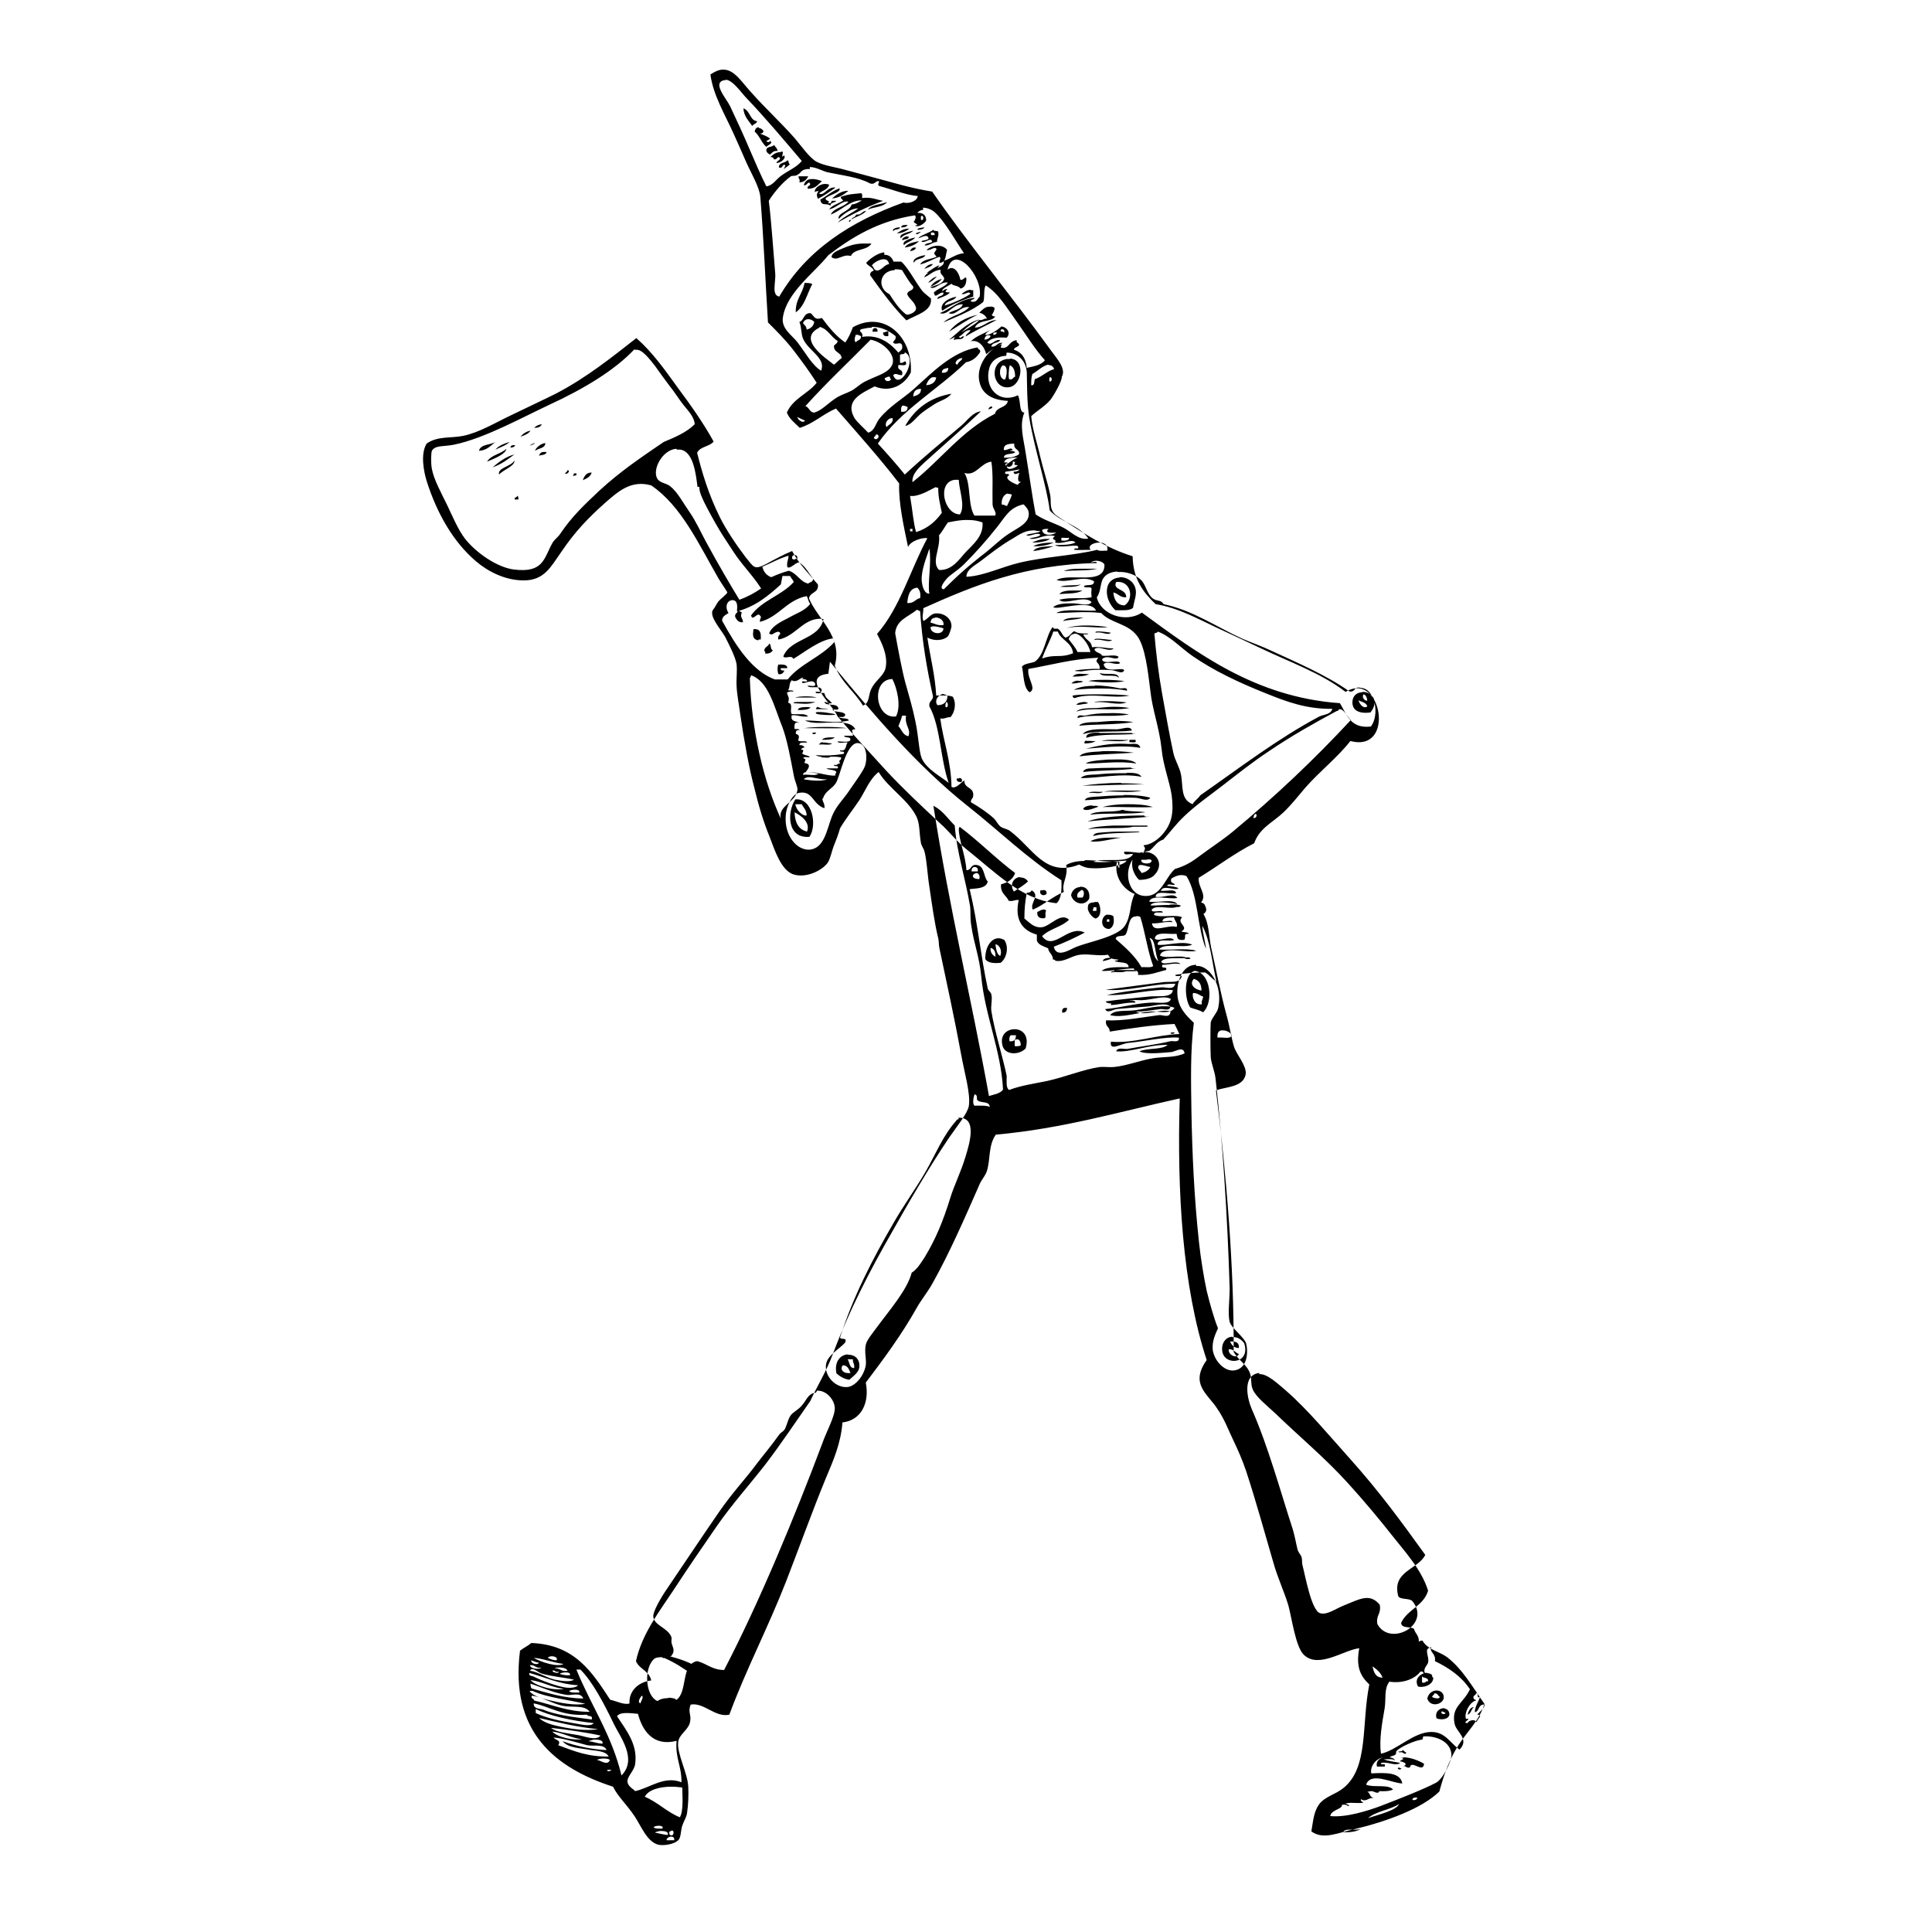 <?xml version="1.0" encoding="UTF-8" standalone="no"?>
<!-- Created with Inkscape (http://www.inkscape.org/) -->
<svg xmlns:dc="http://purl.org/dc/elements/1.1/" xmlns:cc="http://creativecommons.org/ns#" xmlns:rdf="http://www.w3.org/1999/02/22-rdf-syntax-ns#" xmlns:svg="http://www.w3.org/2000/svg" xmlns="http://www.w3.org/2000/svg" version="1.1" width="100%" height="100%" viewBox="0 0 48 48" id="the_tin_woodsman_xA0_Image_1_" xml:space="preserve">
<defs id="defs307" />
<path d="m 17.96,1.73 c -0.09,0.00 -0.19,0.04 -0.31,0.12 0.07,0.52 0.36,0.99 0.58,1.48 0.10,0.22 0.21,0.47 0.31,0.70 0.12,0.27 0.33,0.62 0.35,0.86 0.08,0.98 0.12,1.99 0.19,3.12 0.22,0.22 0.45,0.45 0.64,0.70 0.20,0.26 0.39,0.52 0.57,0.80 -0.21,0.27 -0.59,0.39 -0.74,0.74 0.06,0.16 0.20,0.26 0.32,0.38 0.35,-0.11 0.57,-0.34 0.90,-0.48 0.53,0.61 1.07,1.21 1.57,1.86 -0.02,0.49 0.12,1.09 0.22,1.58 0.06,-0.15 0.35,-0.24 0.48,-0.22 -0.42,0.78 -0.68,1.73 -1.25,2.38 0.13,0.24 0.26,0.53 0.22,0.80 -0.02,0.22 -0.24,0.33 -0.35,0.54 -0.10,0.18 -0.04,0.37 -0.22,0.44 -0.21,-0.35 -0.54,-0.58 -0.70,-0.99 0.20,-0.73 -0.42,-1.15 -0.64,-1.67 0.02,-0.17 0.25,-0.13 0.22,-0.35 -0.22,-0.26 -0.47,-0.51 -0.64,-0.83 -0.22,0.09 -0.44,0.21 -0.64,0.32 -0.31,0.16 -0.31,0.08 -0.51,-0.16 -0.23,-0.30 -0.49,-0.69 -0.64,-0.99 -0.29,-0.58 -0.45,-1.13 -0.57,-1.61 0.07,-0.16 0.31,-0.15 0.41,-0.28 -0.26,-0.47 -0.58,-0.92 -0.90,-1.35 -0.31,-0.43 -0.62,-0.87 -1.02,-1.22 -0.59,0.46 -1.23,0.98 -2.00,1.38 -0.34,0.17 -0.73,0.35 -1.12,0.54 -0.38,0.18 -0.79,0.43 -1.19,0.51 -0.30,0.06 -0.63,3.36e-4 -0.90,0.19 -0.16,0.26 -0.07,0.70 0,0.93 0.26,0.82 0.67,1.52 1.22,1.99 0.29,0.25 0.72,0.48 1.19,0.48 0.51,-0.00 0.67,-0.33 0.93,-0.70 0.35,-0.52 0.68,-0.86 1.12,-1.25 0.31,-0.27 0.63,-0.55 1.12,-0.41 0.75,0.51 1.18,1.46 1.67,2.31 0.07,0.12 0.22,0.33 0.22,0.35 -0.00,0.03 -0.19,0.18 -0.22,0.22 -0.06,0.08 -0.08,0.14 -0.12,0.19 -0.15,0.15 0.18,0.50 0.29,0.70 0.10,0.20 0.25,0.49 0.28,0.67 0.02,0.17 -0.01,0.36 0,0.54 0.01,0.22 0.06,0.47 0.09,0.70 0.10,0.68 0.22,1.34 0.35,1.83 0.11,0.46 0.23,0.85 0.38,1.22 0.14,0.37 0.29,0.82 0.58,0.93 0.32,0.11 0.72,-0.09 0.86,-0.28 0.07,-0.10 0.10,-0.28 0.15,-0.41 0.06,-0.15 0.12,-0.30 0.16,-0.45 0.14,-0.24 0.32,-0.46 0.48,-0.70 0.15,-0.23 0.25,-0.52 0.48,-0.70 0.23,0.39 0.71,0.67 0.93,1.09 0.10,0.20 0.07,0.38 0.12,0.67 0.01,0.07 0.07,0.14 0.09,0.22 0.06,0.24 0.07,0.56 0.12,0.87 0.06,0.41 0.13,0.92 0.22,1.28 0.02,0.08 0.01,0.16 0.03,0.25 0.19,0.90 0.37,1.72 0.54,2.64 0.08,0.45 0.24,0.98 0.19,1.28 -0.03,0.18 -0.30,0.51 -0.48,0.77 -0.52,0.77 -1.04,1.67 -1.44,2.38 -0.54,0.94 -1.06,1.95 -1.45,2.99 -0.18,0.48 -0.38,0.78 -0.57,1.19 -0.37,0.53 -0.73,1.07 -1.12,1.58 -0.39,0.50 -0.82,0.98 -1.19,1.51 -0.36,0.52 -0.73,1.06 -1.09,1.61 -0.35,0.53 -0.78,1.08 -0.93,1.76 0.08,0.20 0.33,0.24 0.38,0.48 -0.33,0.04 -0.56,0.27 -0.54,0.57 -0.12,0.05 -0.33,-0.06 -0.48,-0.09 -0.44,-0.67 -0.87,-1.37 -1.96,-1.41 -0.08,0.07 -0.19,0.12 -0.28,0.19 -0.26,2.03 0.89,2.92 2.31,3.38 0.13,0.26 0.35,0.45 0.54,0.74 0.16,0.24 0.30,0.62 0.58,0.70 0.12,0.03 0.40,-0.00 0.51,-0.12 0.06,-0.07 0.05,-0.22 0.09,-0.35 0.04,-0.12 0.11,-0.22 0.12,-0.32 0.03,-0.19 0.04,-0.46 0.03,-0.64 -0.01,-0.34 -0.29,-0.84 -0.25,-1.12 0.02,-0.19 0.24,-0.29 0.29,-0.48 0.05,-0.20 -0.06,-0.25 0.02,-0.45 0.33,-0.06 0.61,0.33 0.96,0.25 0.41,-1.11 0.97,-2.18 1.41,-3.31 0.33,-0.85 0.66,-1.77 0.99,-2.57 0.18,-0.43 0.37,-0.85 0.41,-1.38 0.46,-0.05 0.68,-0.48 0.58,-0.99 0.44,-0.58 0.89,-1.19 1.25,-1.83 0.12,-0.22 0.29,-0.42 0.41,-0.64 0.42,-0.75 0.80,-1.62 1.16,-2.44 0.05,-0.13 0.15,-0.22 0.19,-0.35 0.09,-0.29 0.03,-0.63 0.22,-0.90 1.67,-0.15 3.07,-0.57 4.57,-0.90 -0.07,2.31 0.07,4.68 0.67,6.50 -0.42,0.59 0.01,0.83 0.25,1.19 0.19,0.27 0.28,0.53 0.41,0.80 0.11,0.23 0.23,0.50 0.32,0.77 0.24,0.73 0.46,1.53 0.67,2.25 0.11,0.40 0.28,0.75 0.38,1.09 0.09,0.34 0.18,1.02 0.38,1.22 0.37,0.36 1.00,-0.12 1.38,-0.16 -0.09,0.48 0.04,0.70 0.25,0.90 -0.20,0.99 -0.01,2.06 -0.64,2.57 -0.19,0.16 -0.46,0.21 -0.61,0.41 -0.13,0.19 -0.14,0.38 -0.19,0.67 0.30,0.22 0.67,0.03 1.09,-0.06 0.79,-0.19 1.66,-0.51 2.09,-0.93 0.12,-0.45 0.26,-0.82 0.48,-1.16 0.21,-0.33 0.52,-0.61 0.64,-1.02 -0.30,-0.42 -0.54,-0.86 -0.93,-1.16 -0.19,-0.14 -0.48,-0.18 -0.61,-0.41 -0.04,-0.00 -0.07,0.01 -0.09,0.03 0.01,-0.16 -0.09,-0.20 -0.12,-0.32 -0.08,-0.07 -0.31,-0.00 -0.32,-0.15 0.15,-0.33 0.56,-0.42 0.67,-0.80 -0.16,-0.52 -0.56,-0.95 -0.90,-1.38 -0.33,-0.42 -0.70,-0.86 -1.09,-1.29 -0.56,-0.62 -1.20,-1.15 -1.80,-1.73 -0.21,-0.20 -0.49,-0.41 -0.57,-0.61 -0.05,-0.12 -0.02,-0.26 -0.06,-0.38 -0.08,-0.23 -0.28,-0.32 -0.41,-0.54 0.01,-2.14 -0.18,-4.40 -0.44,-6.50 0.23,-0.09 0.69,-0.07 0.74,-0.41 0.02,-0.21 -0.23,-0.48 -0.29,-0.67 -0.07,-0.23 -0.11,-0.52 -0.19,-0.80 -0.15,-0.55 -0.26,-1.14 -0.38,-1.67 -0.06,-0.29 -0.05,-0.60 -0.19,-0.83 0.03,-0.03 0.09,-0.06 0.06,-0.16 -0.04,-0.10 -0.04,-0.10 -0.12,-0.13 0.16,-0.19 -0.08,-0.37 -0.06,-0.61 0.46,-0.28 0.89,-0.61 1.38,-0.86 0.13,-0.38 0.47,-0.52 0.73,-0.77 0.19,-0.18 0.37,-0.41 0.54,-0.61 0.36,-0.41 0.79,-0.74 1.12,-1.16 1.13,0.30 0.77,-1.76 -0.12,-1.22 -0.61,-0.47 -1.39,-0.74 -2.12,-1.09 -0.34,-0.16 -0.72,-0.34 -1.09,-0.51 -0.47,-0.22 -0.95,-0.49 -1.51,-0.58 -0.30,-0.29 -0.56,-0.61 -0.57,-1.19 -0.65,-0.20 -1.24,-0.58 -1.77,-0.93 -0.09,-0.06 -0.17,-0.10 -0.22,-0.19 -0.07,-0.13 -0.03,-0.26 -0.06,-0.41 -0.06,-0.30 -0.17,-0.62 -0.25,-0.96 -0.07,-0.32 -0.19,-0.65 -0.22,-0.99 0.12,-0.12 0.34,-0.24 0.48,-0.41 0.09,-0.12 0.29,-0.47 0.28,-0.57 C 26.50,9.16 26.24,8.89 26.12,8.72 25.15,7.38 24.01,5.99 23.16,4.76 22.60,4.67 22.17,4.53 21.71,4.41 21.50,4.35 21.25,4.29 21.00,4.22 20.80,4.16 20.48,4.12 20.29,4.02 20.12,3.93 19.91,3.63 19.75,3.44 19.34,2.98 19.06,2.74 18.65,2.28 18.42,2.03 18.24,1.72 17.96,1.73 z m 0.07,0.25 c 0.18,0.01 0.40,0.34 0.51,0.45 0.46,0.48 1.00,1.12 1.38,1.57 C 19.78,4.17 19.57,4.24 19.39,4.38 19.28,4.46 19.20,4.61 19.04,4.63 18.89,4.33 18.78,4.07 18.62,3.70 18.47,3.35 18.32,3.02 18.14,2.64 18.05,2.45 17.67,2.04 18.01,1.99 c 0.01,-0.00 0.02,-0.00 0.03,-0.00 z m 0.44,0.71 c 0.01,0.20 0.13,0.31 0.22,0.44 0.02,-0.05 0.11,-0.05 0.12,-0.12 C 18.64,3.00 18.64,2.77 18.49,2.70 z M 18.85,3.16 c -0.04,-0.00 -0.09,0.03 -0.10,0.11 0.12,0.10 0.17,0.28 0.29,0.38 0.02,-0.04 0.19,-0.09 0.09,-0.15 -5.37e-4,0.04 -0.08,0.04 -0.09,0 0.03,-0.01 0.07,-0.03 0.09,-0.06 -0.07,-0.05 -0.16,-0.09 -0.25,-0.12 0.05,0.00 0.08,-0.02 0.09,-0.06 -0.02,-0.04 -0.07,-0.08 -0.12,-0.08 z m 0.38,0.44 c -0.04,0.07 -0.20,0.02 -0.19,0.15 0.01,0.04 0.05,0.07 0.09,0.09 0.05,-0.04 0.08,-0.10 0.19,-0.09 -0.01,-0.07 -0.06,-0.10 -0.09,-0.15 z m 0.16,0.18 c -0.12,0.00 -0.18,0.06 -0.25,0.12 0.05,-0.00 0.08,0.02 0.09,0.06 0.10,0.01 0.08,-0.11 0.15,-0.03 -0.00,0.06 -0.08,0.06 -0.09,0.12 0.11,0.00 0.25,-0.12 0.19,-0.19 -0.08,0.08 -0.03,-0.01 -0.03,-0.09 -0.02,-0.00 -0.04,-0.00 -0.05,-0.00 z m 0.18,0.19 c -0.04,0.09 -0.22,0.05 -0.22,0.19 0.12,0.04 0.06,-0.09 0.16,-0.06 0.00,0.03 -0.02,0.07 -0.04,0.10 0.00,-0.00 0.00,5.84e-5 0.00,-0.00 0.05,-0.03 0.11,-0.08 0.16,-0.12 -0.05,-5.37e-4 -0.02,-0.08 -0.06,-0.09 z m 0.55,0.18 c 0.15,0.00 0.29,0.09 0.44,0.13 0.37,0.08 0.77,0.12 1.06,0.28 0.13,0.03 0.12,-0.07 0.22,-0.06 0.00,0.08 -0.05,0.06 0,0.12 0.31,0.08 0.68,0.23 0.96,0.25 -0.01,0.14 -0.25,0.20 -0.35,0.16 -1.33,0.48 -2.42,1.19 -3.09,2.34 C 19.16,7.33 19.28,7.01 19.26,6.79 19.21,6.20 19.16,5.45 19.10,4.99 19.23,4.78 19.45,4.52 19.65,4.38 c 0.02,-0.02 0.10,-0.00 0.15,-0.03 0.11,-0.05 0.09,-0.13 0.25,-0.15 0.02,-0.00 0.04,-0.00 0.07,-0.00 z M 19.84,4.38 c -0.01,0.07 0.05,0.06 0.02,0.15 0.12,-0.00 0.18,-0.07 0.22,-0.15 l -0.25,0 z m 0.31,0.07 c -0.08,0.00 -0.15,0.05 -0.18,0.15 0.08,0.03 0.11,-0.13 0.16,-0.03 -4.03e-4,0.06 -0.09,0.04 -0.06,0.12 0.19,0.00 0.25,-0.10 0.35,-0.19 -0.08,-0.03 -0.18,-0.06 -0.26,-0.05 z m 0.33,0.12 c -0.13,0.01 -0.27,0.13 -0.23,0.21 0.00,-0.03 0.05,-0.03 0.09,-0.03 -0.05,0.06 -0.06,0.09 -0.02,0.19 0.16,-0.08 0.30,-0.18 0.44,-0.28 -0.21,-0.03 -0.28,0.22 -0.41,0.15 0.07,-0.08 0.22,-0.09 0.25,-0.22 -0.03,-0.02 -0.08,-0.02 -0.12,-0.02 z m 0.38,0.11 c -0.19,0.06 -0.31,0.19 -0.48,0.28 0.03,0.18 0.15,0.07 0.25,0.15 0.00,-0.08 0.11,-0.07 0.15,-0.12 l -0.12,0 c 0.00,0.05 -0.03,0.07 -0.09,0.06 0.08,-0.08 -0.06,-0.04 -0.06,-0.12 0.08,-0.09 0.38,-0.14 0.35,-0.25 z m 0.22,0.06 c -0.19,0.00 -0.30,0.10 -0.41,0.19 0.18,-0.01 0.30,-0.10 0.41,-0.19 z m 0.32,0.06 c -0.20,0.02 -0.31,0.02 -0.51,0.09 -0.00,0.06 0.04,0.06 0.06,0.09 -0.11,0.08 -0.27,0.11 -0.35,0.22 0.17,-0.02 0.33,-0.23 0.48,-0.19 -0.11,0.14 -0.36,0.15 -0.44,0.32 0.25,-0.09 0.50,-0.37 0.77,-0.35 -0.07,0.04 -0.14,0.09 -0.25,0.10 C 21.11,5.26 20.79,5.29 20.84,5.44 20.95,5.31 21.19,5.16 21.32,5.18 21.16,5.30 20.95,5.39 20.81,5.53 21.16,5.33 21.53,5.14 21.94,4.99 21.77,4.96 21.65,4.89 21.42,4.92 l 0,-0.09 z m 0.64,0.22 c -0.16,0.06 -0.39,0.06 -0.48,0.19 0.14,-0.07 0.38,-0.06 0.48,-0.19 z m 0.89,0.14 c 0.09,-0.00 0.21,0.04 0.29,0.11 0.26,0.23 0.56,0.78 0.73,1.02 -0.21,0.02 -0.32,0.14 -0.51,0.19 0.08,0.18 -0.39,0.20 -0.48,0.41 0.14,-0.05 0.22,-0.17 0.41,-0.19 -0.03,0.12 0.06,0.12 0.09,0.22 -0.04,0.15 -0.22,0.16 -0.35,0.22 0.13,0.07 0.25,-0.15 0.44,-0.12 -0.08,0.12 -0.25,0.14 -0.35,0.25 0.00,0.02 0.02,0.03 0.02,0.06 0.04,0.06 0.13,-0.08 0.22,-0.06 0.01,0.11 -0.15,0.06 -0.15,0.16 0.11,-0.05 0.23,-0.08 0.31,-0.16 -0.04,-0.02 -0.18,0.02 -0.06,-0.09 -0.05,0.00 -0.10,0.02 -0.12,0.06 -0.05,-0.06 0.15,-0.14 0.22,-0.19 0.04,0.06 0.18,0.04 0.22,0.12 0.11,-0.02 0.15,-0.12 0.15,-0.25 -0.02,-0.08 -0.08,0.06 -0.15,0.03 -0.03,-0.17 -0.16,-0.38 -0.32,-0.25 0.16,-0.67 0.89,0.16 0.80,0.67 -0.06,0.05 -0.07,0.16 -0.22,0.12 -0.00,-0.07 0.09,-0.03 0.09,-0.09 -0.37,0.04 -0.57,0.26 -0.86,0.38 0.21,0.07 0.31,-0.23 0.57,-0.22 -0.04,0.14 -0.23,0.14 -0.35,0.22 0.18,0.08 0.28,-0.18 0.51,-0.15 -0.16,0.18 -0.46,0.21 -0.64,0.38 0.25,-0.11 0.73,-0.29 0.99,-0.51 0.04,-0.11 0.00,-0.31 0.06,-0.41 0.32,0.20 0.53,0.57 0.77,0.90 0.23,0.32 0.44,0.67 0.70,0.96 -0.09,0.12 -0.27,0.15 -0.45,0.19 -0.02,-0.23 -0.12,-0.39 -0.32,-0.45 0.01,-0.07 0.10,-0.06 0.13,-0.12 -2.7e-4,-0.06 -0.08,-0.04 -0.06,-0.12 -0.21,0.03 -0.18,0.22 -0.38,0.19 -0.04,-0.01 0.01,-0.04 0,-0.09 -0.33,0.13 -0.65,0.56 -0.54,0.96 0.07,0.28 0.31,0.43 0.70,0.45 -0.03,0.18 -0.28,0.14 -0.32,0.32 -0.83,0.42 -1.35,1.15 -2.05,1.70 -0.02,-0.21 0.18,-0.38 0.32,-0.51 0.43,-0.39 0.94,-0.83 1.38,-1.25 -0.20,0.02 -0.33,0.22 -0.48,0.35 -0.45,0.38 -0.96,0.80 -1.41,1.22 -0.21,-0.26 -0.44,-0.52 -0.67,-0.77 0.57,-0.83 1.48,-1.33 2.19,-2.02 0.17,-0.03 0.27,-0.13 0.35,-0.25 0.02,-0.08 -0.06,-0.06 -0.06,-0.12 -0.64,0.11 -1.13,0.63 -1.58,1.03 -0.28,0.25 -0.61,0.43 -0.86,0.74 -0.10,0.12 -0.11,0.30 -0.28,0.35 -0.06,-0.07 -0.29,-0.27 -0.35,-0.38 -0.23,-0.43 0.19,-0.60 0.51,-0.77 0.41,0.17 0.76,-0.06 0.90,-0.35 0.05,-0.89 -0.67,-1.55 -1.44,-1.12 -0.05,0.13 -0.11,0.27 -0.19,0.38 -0.23,-0.16 -0.41,-0.38 -0.58,-0.61 -0.19,0.06 -0.18,-0.04 -0.28,-0.12 -0.18,-0.01 -0.16,0.18 -0.28,0.22 0.06,0.13 0.04,0.29 0.09,0.41 0.13,0.31 0.58,0.48 0.45,0.80 C 20.18,9.08 20.01,8.76 19.81,8.50 19.68,8.33 19.41,8.17 19.45,7.89 19.54,7.27 20.22,6.79 20.58,6.34 c 0.59,-0.45 1.24,-0.85 2.15,-0.99 0.04,0.03 0.01,0.12 -0.03,0.16 0.00,0.03 0.18,0.09 0.03,0.09 0.08,0.07 0.24,-0.05 0.28,-0.12 -0.00,-0.13 -0.07,-0.20 -0.22,-0.19 0.04,-0.05 0.09,-0.07 0.15,-0.08 z m 0.51,1.33 c 0.06,-0.05 0.06,-0.18 0.09,-0.28 -0.11,-0.15 -0.37,-0.13 -0.51,0 0.10,0.03 0.20,-0.11 0.25,-0.02 -0.07,0.13 -0.09,0.07 0,0.19 -0.13,0.06 -0.34,0.06 -0.41,0.19 0.17,-0.04 0.31,-0.13 0.48,-0.19 0.06,0.06 -0.01,0.05 0,0.15 0.04,-0.00 0.07,-0.01 0.09,-0.03 z M 21.52,5.24 c -0.11,0.00 -0.11,0.11 -0.25,0.09 -0.01,0.07 -0.10,0.07 -0.12,0.12 0.13,-0.07 0.29,-0.11 0.38,-0.22 z m -0.38,0.22 c -0.10,0.02 -0.02,0.10 0,0 z m 1.76,-0.10 c 0.06,0.00 0.05,0.14 -0.02,0.10 l 0,-0.09 c 0.01,-0.00 0.02,-0.00 0.02,-0.00 z m -0.41,0.23 c -0.05,0.00 -0.10,0.01 -0.10,0.06 0.07,0.00 0.13,-0.01 0.16,-0.06 -0.02,-0.00 -0.04,-0.00 -0.05,-0.00 z m -0.16,0.06 c -0.08,0.00 -0.19,0.06 -0.13,0.09 0.02,-0.06 0.15,-0.02 0.16,-0.09 -0.01,-0.00 -0.02,-8.56e-4 -0.03,0 z m 0.64,0 c -0.06,-0.00 -0.23,0.03 -0.16,0.06 0.05,-0.01 0.13,-0.01 0.16,-0.06 z m -0.38,0.03 c -0.15,4.02e-4 -0.22,0.06 -0.31,0.12 0.13,-0.01 0.23,-0.05 0.31,-0.12 z m 0.61,0.02 c -0.09,0.08 -0.37,0.16 -0.38,0.22 0.07,-0.02 0.22,-0.12 0.25,0 -0.00,0.06 -0.24,0.05 -0.16,0.09 0.11,0.02 0.22,-0.13 0.25,0 -0.05,0.04 -0.16,0.02 -0.19,0.09 0.14,0.00 0.18,-0.08 0.31,-0.09 -0.00,-0.10 0.05,-0.13 0.03,-0.25 -0.01,-0.04 -0.12,-0.00 -0.13,-0.06 z m -0.51,0.03 c -0.11,0.03 -0.38,0.08 -0.31,0.19 0.06,-0.10 0.23,-0.10 0.31,-0.19 z m 0.19,0.03 c -0.04,-0.00 -0.18,0.04 -0.10,0.06 0.03,-0.01 0.07,-0.03 0.10,-0.06 z m 0.25,0.02 c 0.06,-0.01 0.10,0.00 0.09,0.06 l -0.09,0 0,-0.06 z m -0.58,0.09 c -0.08,0.00 -0.17,0.08 -0.12,0.10 0.04,-0.04 0.15,-0.01 0.15,-0.09 -0.01,-0.00 -0.02,-0.00 -0.03,-0.00 z m 0.19,0.03 c -0.11,0.02 -0.35,0.09 -0.28,0.19 0.07,-0.08 0.21,-0.10 0.28,-0.19 z m 0.09,0.09 c -0.13,0.03 -0.29,0.05 -0.35,0.16 0.14,-0.02 0.27,-0.07 0.35,-0.16 z m -1.41,0.06 c -0.20,0.01 -0.34,0.06 -0.48,0.12 -0.09,0.04 -0.28,0.10 -0.28,0.22 0.15,0.11 0.27,-0.09 0.48,-0.03 0.08,-0.19 0.41,-0.13 0.51,-0.31 -0.08,-0.00 -0.15,-0.00 -0.22,-0.00 z m 1.28,0.10 c -0.05,0.01 -0.07,0.05 -0.09,0.09 0.07,-0.01 0.13,-0.03 0.15,-0.09 -0.02,-0.00 -0.04,-0.00 -0.06,0 z m -0.73,0.12 c -0.16,0.01 -0.36,0.16 -0.45,0.26 0.04,0.08 0.15,0.10 0.19,0.19 -0.04,0.02 -0.10,0.04 -0.09,0.12 0.28,0.39 0.56,0.78 0.90,1.12 0.27,-0.15 0.64,-0.23 0.61,-0.54 C 23.12,7.40 22.97,7.30 22.90,7.21 22.73,6.98 22.54,6.62 22.39,6.50 l -0.19,0 C 22.15,6.37 22.07,6.33 21.97,6.33 z m 1.02,0.07 c -0.12,0.01 -0.35,0.09 -0.28,0.19 0.03,-0.12 0.23,-0.08 0.28,-0.19 z M 21.95,6.44 c 0.07,5.55e-4 0.12,0.03 0.14,0.12 -0.12,0.02 -0.16,0.13 -0.28,0.16 -0.11,0.01 -0.09,-0.09 -0.15,-0.12 0.03,-0.06 0.18,-0.16 0.30,-0.16 z m 1.23,0.12 c -0.11,4.02e-4 -0.16,0.06 -0.22,0.12 0.08,-0.03 0.17,-0.05 0.22,-0.12 z m 0.16,0.03 c -0.12,0.04 -0.21,0.12 -0.32,0.19 0.14,-0.02 0.26,-0.08 0.32,-0.19 z m -1.11,0.10 c 0.05,-0.00 0.11,0.00 0.18,0.02 0.09,0.14 0.17,0.29 0.28,0.41 0.01,0.12 -0.14,0.08 -0.15,0.19 0.05,0.13 0.19,0.18 0.22,0.35 -0.00,0.11 -0.21,0.18 -0.25,0.15 C 22.35,7.69 22.22,7.50 22.10,7.31 21.78,7.15 21.85,6.73 22.23,6.71 z m 1.05,0.18 c -0.10,0.02 -0.16,0.09 -0.22,0.15 0.09,-0.00 0.27,-0.21 0.22,-0.15 z m 0.12,0.06 c -0.12,0.03 -0.22,0.09 -0.28,0.19 0.11,-0.04 0.21,-0.10 0.28,-0.19 z m -3.41,0.09 c -0.04,0.27 -0.23,0.41 -0.22,0.74 0.22,-0.15 0.28,-0.46 0.41,-0.70 -0.03,-0.03 -0.11,-0.03 -0.19,-0.03 z m 4.13,0.18 c -0.11,2.54e-4 -0.16,0.06 -0.23,0.10 0.09,0.04 0.17,-0.09 0.22,0 -0.16,0.12 -0.49,0.25 -0.64,0.29 0.04,-0.13 0.23,-0.10 0.29,-0.22 -0.25,0.05 -0.42,0.20 -0.35,0.35 0.22,-0.15 0.48,-0.26 0.77,-0.35 l 0,-0.16 c -0.01,-0.00 -0.03,-0.00 -0.05,-0.00 z m 0.45,0.42 c -0.10,0.00 -0.18,0.09 -0.24,0.15 0.09,0.02 0.16,0.07 0.19,0.15 -0.09,-0.02 -0.09,0.05 -0.19,0.03 -0.07,0.09 -0.23,0.17 -0.35,0.25 -0.12,0.07 -0.29,0.14 -0.28,0.25 0.08,-0.05 0.20,0.02 0.25,-0.09 -0.05,-0.03 -0.10,0.09 -0.12,0 0.10,-0.04 0.13,-0.16 0.28,-0.16 -0.02,0.07 -0.10,0.08 -0.12,0.16 0.24,-0.15 0.51,-0.27 0.77,-0.41 -0.23,0.01 -0.31,0.18 -0.54,0.19 0.10,-0.22 0.41,-0.12 0.51,-0.28 -0.01,0.02 -0.09,-0.02 -0.09,-0.03 0.00,0.00 0.10,-0.15 0.06,-0.19 -0.04,-0.02 -0.07,-0.03 -0.10,-0.02 z M 24.29,7.82 C 23.98,7.89 23.74,8.03 23.58,8.24 23.81,8.10 24.03,7.94 24.29,7.82 z m -4.21,0.11 c 0.05,-0.00 0.11,0.02 0.15,0.07 -0.02,0.10 -0.08,0.16 -0.19,0.19 -0.00,-0.08 -0.05,-0.11 -0.09,-0.16 0.02,-0.06 0.07,-0.10 0.13,-0.10 z m 4.24,0.01 C 24.00,8.03 23.81,8.26 23.58,8.44 23.88,8.33 24.03,8.06 24.32,7.95 z m 0.57,0.16 c -0.09,0.09 -0.31,0.24 -0.41,0.22 0.00,-0.06 0.21,-0.17 0.12,-0.12 -0.16,0.09 -0.35,0.15 -0.48,0.28 0.18,-0.05 0.34,0.12 0.38,0.32 0.12,-0.10 0.27,-0.20 0.41,-0.28 -0.15,-0.02 -0.14,0.11 -0.28,0.09 0.01,-0.11 0.18,-0.08 0.22,-0.16 -0.14,-0.03 -0.22,0.16 -0.32,0.06 0.08,-0.11 0.26,-0.14 0.48,-0.12 0.11,-0.11 0.02,-0.26 -0.13,-0.28 z m -3.23,0.02 c 0.24,-0.00 0.41,0.09 0.59,0.23 0.02,0.10 -0.05,0.10 -0.06,0.16 0.07,0.08 0.17,-0.04 0.22,0.06 0.03,0.12 -0.04,0.14 -0.09,0.19 C 22.13,8.54 21.84,8.30 21.42,8.37 21.46,8.24 21.31,8.25 21.39,8.18 c 0.09,-0.02 0.19,-0.04 0.27,-0.04 z m -1.30,0.00 c 0.21,0.05 0.28,0.25 0.45,0.35 -0.00,0.06 -0.06,0.08 -0.09,0.12 -0.01,0.18 0.18,0.15 0.19,0.31 -0.07,0.04 -0.12,0.11 -0.19,0.16 C 20.53,8.91 19.78,8.42 20.36,8.14 z m 1.38,0.03 c -0.03,0 -0.07,0.03 -0.06,0.09 l 0.12,0 c 0.01,-0.06 -0.02,-0.09 -0.06,-0.09 z m 3.16,0.03 c 0.03,-0.00 0.06,0.02 0.05,0.08 -0.02,-0.01 -0.05,-0.03 -0.09,-0.03 0.00,-0.03 0.01,-0.05 0.03,-0.05 z m -2.83,0.05 c -0.06,-0.00 -0.07,0.03 -0.13,0.03 -0.00,0.08 0.04,0.10 0.13,0.09 l 0,-0.12 z m 2.66,0.03 c 0.01,-7.78e-4 0.02,7.71e-4 0.04,0 -0.01,0.03 -0.04,0.06 -0.09,0.06 -0.01,-0.05 0.01,-0.06 0.05,-0.06 z m -3.46,0.06 c 0.06,-0.01 0.08,0.02 0.12,0.03 0.01,0.11 -0.09,0.09 -0.12,0.15 -0.07,-0.01 -0.02,-0.17 0,-0.19 z m 3.30,0.01 c 0.01,0.00 0.03,0.00 0.04,0.02 -0.02,0.06 -0.08,0.08 -0.15,0.09 -0.00,-0.07 0.05,-0.12 0.11,-0.11 z m -2.94,0.11 c 0.31,0.05 0.69,0.41 0.51,0.67 -0.12,0.18 -0.38,0.23 -0.67,0.38 -0.11,0.06 -0.21,0.16 -0.32,0.22 -0.12,0.06 -0.25,0.10 -0.35,0.16 -0.24,0.15 -0.38,0.33 -0.57,0.38 -0.12,-0.00 -0.12,-0.13 -0.22,-0.16 0.52,-0.58 1.09,-1.11 1.64,-1.67 z m -5.86,0.25 0.03,0 c 0.15,-0.02 0.34,0.23 0.48,0.41 0.12,0.17 0.25,0.35 0.35,0.48 0.13,0.16 0.23,0.33 0.35,0.48 0.12,0.15 0.27,0.30 0.28,0.48 -0.20,0.20 -0.48,0.32 -0.77,0.44 -0.57,0.39 -1.08,0.73 -1.61,1.22 -0.37,0.35 -0.67,0.63 -0.96,1.06 -0.05,0.08 -0.14,0.14 -0.19,0.22 -0.22,0.39 -0.22,0.76 -0.96,0.67 -0.41,-0.05 -0.94,-0.41 -1.22,-0.77 -0.17,-0.22 -0.31,-0.56 -0.44,-0.83 -0.15,-0.31 -0.33,-0.63 -0.38,-0.90 -0.03,-0.15 -0.02,-0.40 0,-0.45 0.08,-0.14 0.27,-0.10 0.54,-0.15 0.40,-0.08 0.86,-0.27 1.25,-0.45 0.37,-0.17 0.74,-0.36 1.12,-0.54 0.87,-0.40 1.63,-0.86 2.12,-1.38 z m 6.70,0.06 c 0.36,0.14 -0.12,0.99 -0.28,0.57 0.07,-0.07 0.12,0.01 0.22,0 0.05,-0.17 -0.13,-0.09 -0.09,-0.25 0.06,-0.01 0.22,0.04 0.19,-0.06 -0.02,-0.09 -0.07,0.04 -0.15,0 l 0,-0.19 c 0.02,-0.04 0.12,-0.00 0.12,-0.06 z m 2.54,0.01 c 0.24,0.00 0.48,0.17 0.50,0.49 0.01,0.34 7.79e-4,0.72 0.06,1.12 0.14,0.83 0.43,1.68 0.51,2.31 0.26,0.29 0.74,0.37 0.96,0.70 -0.25,0.05 -0.43,-0.18 -0.64,-0.28 -0.22,-0.11 -0.47,-0.18 -0.67,-0.32 -0.09,-0.47 -0.16,-1.00 -0.25,-1.54 -0.05,-0.34 -0.16,-0.68 -0.03,-0.99 C 25.31,10.25 25.37,9.97 25.29,9.82 24.83,10.04 24.44,9.65 24.58,9.14 24.64,8.94 24.82,8.84 25.00,8.84 z m -1.14,0.14 c 0.01,-0.00 0.02,-0.00 0.04,0 -0.02,0.07 -0.10,0.08 -0.12,0.16 -0.11,-0.02 -0.01,-0.14 0.08,-0.16 z m 1.22,0.02 c -0.02,-5.73e-4 -0.05,0.00 -0.08,0.00 -0.46,0.08 -0.35,0.76 0.06,0.70 0.32,-0.04 0.42,-0.70 0.02,-0.71 z m 0.96,0.15 c 0.06,-0.00 0.11,0.02 0.14,0.10 -0.18,0.05 -0.30,0.19 -0.48,0.25 -0.02,0.05 0.00,0.17 -0.09,0.15 -0.00,-0.11 0.00,-0.20 0.03,-0.28 0.09,-0.04 0.27,-0.22 0.40,-0.23 z m -1.14,0.01 c 0.15,-0.02 0.10,0.28 0.06,0.35 -0.15,-0.00 -0.16,-0.28 -0.06,-0.35 z m 0.19,0 c 0.09,0.04 0.12,0.15 0.12,0.28 -0.06,0.01 -0.05,0.09 -0.15,0.06 -0.02,-0.04 -0.01,-0.27 0.02,-0.35 z m -1.54,0.06 c -0.00,0.09 -0.05,0.13 -0.16,0.12 -0.00,-0.10 0.08,-0.10 0.16,-0.12 z m -1.45,0.22 c -0.00,0.03 0.00,0.05 0.03,0.06 -0.03,0.07 -0.16,0.07 -0.16,-0.03 0.05,0.00 0.06,-0.04 0.12,-0.03 z m 1.07,0.01 c 0.02,-0.00 0.05,-0.00 0.08,0.01 -0.02,0.12 -0.11,0.18 -0.25,0.19 0.02,-0.07 0.09,-0.19 0.17,-0.20 z m 2.91,0.00 c 0.06,0.00 0.05,0.14 -0.02,0.10 l 0,-0.09 c 0.01,-0.00 0.02,-0.00 0.02,-0.00 z m -3.21,0.29 c 0.01,0.13 -0.09,0.16 -0.19,0.19 0.00,-0.12 0.06,-0.19 0.19,-0.19 z m 0.77,0.12 c -0.55,0.09 -0.92,0.38 -1.16,0.80 0.15,-0.02 0.27,-0.21 0.41,-0.32 0.09,-0.07 0.21,-0.15 0.32,-0.22 0.14,-0.09 0.31,-0.12 0.41,-0.25 z M 22.42,10.08 c 0.06,-0.01 0.08,0.02 0.13,0.03 -0.00,0.09 -0.05,0.13 -0.16,0.12 -0.01,-0.07 0.00,-0.12 0.03,-0.16 z m 2.21,0.02 c -0.02,1.45e-4 -0.05,0.01 -0.08,0.07 0.12,-0.02 0.12,-0.07 0.08,-0.07 z m -4.82,0.26 c 0.06,0.03 0.12,0.06 0.19,0.09 -0.05,0.08 -0.18,-0.02 -0.19,-0.09 z m 2.33,0.03 c 0.01,-0.00 0.02,-0.00 0.04,0 0.01,0.14 -0.10,0.15 -0.15,0.22 -0.06,-0.06 0.00,-0.20 0.11,-0.22 z m -8.68,0.15 c -0.08,0.01 -0.14,0.04 -0.19,0.09 0.09,0.00 0.16,-0.02 0.19,-0.09 z m -0.28,0.16 c -0.11,0.02 -0.19,0.08 -0.25,0.15 0.09,-0.03 0.20,-0.07 0.25,-0.15 z m 8.59,0.09 c 0.13,0.02 0.01,0.19 -0.06,0.09 0.01,-0.04 0.05,-0.05 0.06,-0.09 z m -9.46,0.19 c -0.13,0.08 -0.37,0.05 -0.41,0.22 0.20,-0.01 0.29,-0.13 0.41,-0.22 z m 0.35,0 c -0.13,0.04 -0.27,0.09 -0.35,0.19 0.12,-0.06 0.26,-0.10 0.35,-0.19 z m 0.61,0.03 c -0.07,0.03 -0.10,0.05 -0.10,0.06 0.01,0.00 0.16,-0.06 0.10,-0.06 z m 0.28,0 c -0.12,0.00 -0.27,0.15 -0.25,0.19 0.07,-0.07 0.24,-0.05 0.25,-0.19 z m 11.65,0.02 c -0.02,0.15 0.13,0.12 0.12,0.25 -0.08,0.07 -0.21,0.10 -0.38,0.09 0.01,-0.12 0.19,-0.07 0.28,-0.13 0.00,-0.05 -0.24,-0.03 -0.06,-0.06 -0.04,-0.09 -0.13,0.02 -0.22,0 -0.01,-0.15 0.12,-0.15 0.25,-0.16 z m -12.45,0.03 c -0.04,0.00 -0.06,0.02 -0.07,0.06 0.05,-0.00 0.10,-0.01 0.12,-0.06 -0.01,-0.00 -0.03,-0.00 -0.05,0 z m -0.17,0.09 c -0.13,0.13 -0.38,0.15 -0.48,0.32 0.17,-0.07 0.47,-0.19 0.48,-0.32 z m 4.24,0.02 c 0.02,-0.00 0.04,0.00 0.07,0.00 0.34,0.03 0.40,0.62 0.44,0.93 0.07,-0.02 0.03,0.00 0.06,0.12 0.05,0.18 0.25,0.54 0.38,0.77 0.14,0.25 0.27,0.44 0.44,0.70 0.21,0.33 0.49,0.60 0.70,0.93 -0.16,0.11 -0.34,0.21 -0.54,0.28 -0.21,-0.34 -0.52,-0.87 -0.83,-1.44 -0.13,-0.24 -0.25,-0.51 -0.41,-0.74 -0.16,-0.23 -0.30,-0.50 -0.48,-0.64 -0.10,-0.08 -0.26,-0.08 -0.32,-0.19 -0.13,-0.22 0.12,-0.71 0.47,-0.74 z m -3.32,0.06 c -0.06,0.00 -0.09,0.04 -0.11,0.09 0.07,-0.02 0.17,-0.01 0.19,-0.09 -0.02,-0.00 -0.05,-0.00 -0.07,0 z m -0.72,0.06 c -0.22,0.06 -0.39,0.19 -0.54,0.32 0.21,-0.07 0.38,-0.20 0.54,-0.32 z m 12.55,0.06 c -0.14,0.05 -0.25,0.13 -0.35,0.22 -0.01,-0.05 0.02,-0.06 0.06,-0.06 -0.00,-0.03 -0.05,-0.02 -0.09,-0.02 0.01,-0.14 0.33,-0.12 0.38,-0.12 z m -12.55,0.09 c -0.07,0.15 -0.43,0.18 -0.38,0.35 0.10,-0.12 0.40,-0.21 0.38,-0.35 z m 11.85,0.03 c 0.05,0.31 0.02,0.70 0.03,1.06 -0.00,0.11 0.12,0.21 0.06,0.28 l -0.51,0 c -0.17,-0.26 -0.08,-0.79 -0.25,-1.06 0.29,0.09 0.40,-0.25 0.67,-0.28 z m 0.54,0 c 0.08,-0.00 0.04,0.02 0.03,0.06 0.00,0.03 0.05,0.02 0.09,0.03 -0.03,0.04 -0.26,0.17 -0.28,0.02 0.05,0.05 0.18,-3.36e-4 0.15,-0.12 z m 0.16,0.19 c -0.02,0.04 -0.07,0.06 -0.15,0.06 0.02,0.10 0.08,0.04 0.15,0.03 -0.02,0.02 -0.08,0.24 0.03,0.22 0.00,0.02 -0.10,0.06 -0.06,0.08 -0.08,-0.02 -0.39,-0.16 -0.23,-0.24 0.01,-0.07 -0.14,0.01 -0.09,-0.09 0.11,-0.02 0.24,-0.03 0.35,-0.06 z m -11.23,0.02 c -0.00,0.04 -0.05,0.05 -0.06,0.09 0.06,0.02 0.14,-0.08 0.06,-0.09 z m 0.60,0.06 c -0.13,0.00 -0.18,0.08 -0.22,0.19 0.09,-0.04 0.19,-0.08 0.22,-0.19 z m -0.44,0.02 c 1.34e-4,0.03 -0.02,0.04 -0.03,0.06 0.05,-0.00 0.11,0.00 0.09,-0.06 l -0.06,0 z m 9.46,0.16 c 0.03,-0.00 0.06,-0.00 0.10,0 0.01,0.26 0.17,0.65 0.03,0.86 -0.40,-0.00 -0.58,-0.80 -0.13,-0.86 z m -0.47,0.19 c 0.03,-0.00 0.05,0.00 0.06,0.02 -0.00,0.23 0.05,0.41 0.09,0.61 -0.15,0.21 -0.35,0.39 -0.64,0.48 -0.07,-0.24 -0.09,-0.56 -0.15,-0.90 0.20,0.03 0.46,-0.13 0.64,-0.22 z m 1.79,0.16 c 0.03,-0.00 0.06,0.00 0.10,0.02 -0.03,0.10 -0.08,0.19 -0.12,0.28 -0.05,0.00 -0.06,-0.04 -0.13,-0.03 -0.02,-0.14 0.05,-0.26 0.15,-0.28 z m -12.19,0.05 c -0.00,0.05 -0.08,0.02 -0.06,0.09 l 0.09,0 c -0.00,-0.03 0.00,-0.09 -0.03,-0.09 z m 12.59,0.22 c 0.06,0.06 0.12,0.13 0.12,0.22 0.01,0.25 -0.29,0.36 -0.51,0.51 -0.21,0.14 -0.40,0.33 -0.54,0.44 -0.47,0.36 -0.78,0.65 -1.06,0.93 -0.14,-0.01 0.02,-0.20 0.06,-0.25 0.09,-0.11 0.28,-0.21 0.45,-0.38 0.26,-0.26 0.54,-0.57 0.80,-0.90 0.22,-0.27 0.31,-0.50 0.67,-0.58 z m -1.36,0.38 c 0.11,0.00 0.22,0.02 0.33,0.06 0.03,0.34 -0.24,0.55 -0.41,0.73 -0.16,0.17 -0.34,0.47 -0.67,0.45 -0.20,-0.20 0.04,-0.53 0,-0.86 0.08,-0.09 0.14,-0.21 0.22,-0.32 0.15,-0.03 0.34,-0.07 0.53,-0.06 z m -1.47,0.22 0.06,0 0,0.06 -0.06,0 0,-0.06 z m 3.39,0 c 0.01,-4.34e-4 0.03,-0.00 0.05,0 -0.11,0.11 0.08,0.10 0.19,0.09 -0.08,0.07 -0.32,0.10 -0.35,-0.06 0.02,-0.02 0.06,-0.03 0.11,-0.03 z m -0.25,0.05 c 0.03,0.00 0.07,0.00 0.10,0.01 -0.09,0.05 -0.24,0.05 -0.35,0.09 0.06,0.07 0.27,-0.09 0.35,0 -0.06,0.06 -0.19,0.06 -0.28,0.09 0.21,0.05 0.37,-0.13 0.64,-0.06 -0.14,0.11 0.07,0.06 0,0.16 0.22,0.05 0.41,-0.11 0.51,0 -0.13,0.06 -0.31,0.06 -0.51,0.06 0.13,0.09 0.48,-0.02 0.57,0.03 0.05,0.11 -0.10,0.01 -0.09,0.09 0.07,0.01 0.33,0.00 0.41,0 -0.17,-0.17 0.47,-0.31 0.41,0.02 -0.09,-0.00 -0.20,0.02 -0.25,-0.02 -0.62,0.15 -1.30,0.17 -1.93,0.32 -0.46,0.11 -0.89,0.33 -1.32,0.35 -0.00,-0.19 0.23,-0.29 0.38,-0.41 0.25,-0.19 0.46,-0.36 0.77,-0.54 0.18,-0.11 0.33,-0.22 0.57,-0.20 z m 0.65,0.17 c 0.04,-0.00 0.12,0.01 0.16,0.00 0.02,0.09 -0.21,0.08 -0.19,0.06 -0.01,-0.04 0.00,-0.06 0.02,-0.06 z m -0.45,0.03 c -0.12,0.01 -0.22,0.05 -0.31,0.09 0.17,-0.00 0.34,-0.02 0.45,-0.09 -0.04,-0.00 -0.09,-0.00 -0.13,0 z m 0.23,0.09 c -0.19,0.00 -0.38,0.02 -0.51,0.09 0.21,0.01 0.37,-0.03 0.51,-0.09 z m 0,0.09 c -0.19,0.01 -0.42,0.00 -0.51,0.12 0.19,-0.02 0.35,-0.07 0.51,-0.12 z m -3.09,0.06 c 0.06,0.34 -0.05,0.86 0,1.12 -0.14,-0.00 -0.18,-0.21 -0.19,-0.32 -0.02,-0.26 0.13,-0.61 0.19,-0.80 z m -3.34,0.16 c 0.03,0 0.07,0.03 0.06,0.09 -0.08,-0.00 -0.06,0.05 -0.13,0 -0.01,-0.06 0.02,-0.09 0.06,-0.09 z m -0.16,0.02 c -0.00,0.10 -0.05,0.15 -0.03,0.28 0.08,0.05 0.18,-0.10 0.29,-0.12 0.15,0.09 0.24,0.26 0.35,0.41 0.00,0.09 -0.09,0.08 -0.12,0.12 -0.21,-0.05 -0.27,-0.25 -0.48,-0.32 -0.16,0.04 -0.30,0.10 -0.44,0.16 -0.11,-0.04 -0.19,-0.13 -0.22,-0.26 0.22,-0.09 0.42,-0.21 0.67,-0.28 z m 7.63,0.12 c 0.10,0.00 0.20,0.04 0.22,0.10 0.01,0.53 -0.85,0.19 -1.19,0.38 0.27,0.09 0.66,-0.13 0.93,0.03 0.01,0.14 -0.18,0.07 -0.25,0.12 0.01,0.07 0.17,-5.7e-4 0.19,0.06 -0.01,0.12 -0.01,0.09 0,0.22 -0.27,0.05 -0.52,-0.01 -0.80,0.06 0.12,0.15 0.63,-0.13 0.80,0.06 -0.08,0.12 -0.32,0.02 -0.51,0.03 -0.16,0.00 -0.34,0.01 -0.44,0.09 0.06,0.10 0.93,-0.22 1.06,0.09 -0.32,0.02 -0.77,-0.06 -0.99,0.06 0.30,6.71e-4 0.73,-0.05 1.12,0 0.24,0.26 0.66,0.25 0.90,0.58 0.19,0.26 0.26,0.86 0.32,1.35 0.05,0.48 0.22,0.90 0.28,1.45 0.04,0.42 0.20,0.81 0.25,1.15 0.05,0.40 0.02,0.68 -0.22,0.96 -0.12,0.14 -0.30,0.27 -0.48,0.28 0.06,0.11 0.04,0.06 0,0.19 -0.21,9.35e-4 -0.23,-0.03 -0.48,-0.03 -0.02,0.12 0.15,0.04 0.22,0.06 -0.14,0.25 -0.70,0.08 -0.99,0.19 0.19,0.03 0.59,-0.01 0.83,-0.03 -0.06,0.14 -0.62,0.21 -0.87,0.19 -0.13,-0.00 -0.24,-0.05 -0.31,-0.09 -0.84,0.33 -1.15,-0.41 -1.71,-0.83 -0.07,-0.06 -0.18,-0.06 -0.25,-0.12 -0.06,-0.05 -0.10,-0.14 -0.15,-0.19 -0.15,-0.14 -0.37,-0.29 -0.58,-0.41 -0.00,-0.09 0.07,-0.09 0.06,-0.19 0.00,-0.19 -0.23,-0.15 -0.22,-0.35 -0.09,0.05 -0.21,0.22 -0.32,0.16 -0.01,-0.64 -0.20,-1.12 -0.28,-1.70 0.12,0.02 0.15,-0.04 0.25,-0.03 0.11,-0.11 0.16,-0.35 0.06,-0.51 -0.10,-0.04 -0.27,-0.03 -0.41,-0.03 -0.03,-0.52 -0.15,-0.96 -0.22,-1.44 0.18,0.10 0.41,0.07 0.51,-0.03 0.03,-0.03 0.09,-0.21 0.09,-0.25 -0.00,-0.20 -0.19,-0.33 -0.38,-0.32 -0.14,0.00 -0.19,0.13 -0.32,0.19 -0.04,-0.13 0.00,-0.16 0,-0.32 1.25,-0.56 2.53,-1.09 4.31,-1.12 0.00,-0.06 -0.11,-0.01 -0.15,-0.02 0.03,-0.02 0.09,-0.04 0.15,-0.04 z m -0.41,0.20 c -0.14,0.00 -0.28,0.01 -0.38,0.06 0.26,-0.03 0.59,-0.00 0.83,-0.06 -0.14,0.00 -0.30,-0.00 -0.45,0 z m 0.98,0.08 c 0.19,-0.01 0.42,0.06 0.56,0.20 0.12,0.12 0.14,0.33 0.28,0.45 0.11,0.09 0.21,0.03 0.28,0.15 0.72,0.15 1.32,0.57 1.96,0.86 0.23,0.10 0.47,0.18 0.70,0.29 0.65,0.30 1.36,0.60 1.96,1.02 0.15,0.02 0.11,-0.14 0.28,-0.09 0.36,0.02 0.47,0.67 0.25,0.96 -0.51,0.06 -0.60,-0.30 -0.77,-0.58 -2.11,-0.15 -3.55,-1.25 -4.92,-2.25 -0.41,0.27 -1.03,0.04 -1.12,-0.38 0.12,-0.17 0.07,-0.38 0.19,-0.51 0.07,-0.08 0.18,-0.12 0.30,-0.13 z m -8.35,0.10 0.19,0 c 0.02,0.05 0.07,0.09 0.09,0.15 -0.29,0.33 -0.80,0.46 -1.06,0.83 0.04,0.16 0.15,-0.09 0.22,0 0.06,0.06 -0.01,0.06 0,0.16 0.47,-0.12 0.66,-0.54 1.16,-0.64 0.04,0.05 0.04,0.14 0.09,0.19 -0.12,0.17 -0.35,0.24 -0.54,0.35 -0.17,0.09 -0.40,0.19 -0.48,0.38 0.07,0.10 0.14,-0.06 0.25,-0.03 0.08,0.07 -0.06,0.06 -0.02,0.19 0.44,-0.08 0.64,-0.58 1.12,-0.51 -0.11,0.52 -0.82,0.47 -1.00,0.93 0.06,0.07 0.20,-0.05 0.25,0.06 0.30,-0.18 0.65,-0.47 0.99,-0.51 -0.00,0.05 0.03,0.05 0.03,0.09 -0.32,0.37 -0.85,0.54 -1.16,0.93 l -0.32,0 C 18.70,16.68 18.30,16.08 17.94,15.42 c -5.37e-4,-0.11 0.09,-0.14 0.16,-0.19 -0.08,-0.11 -0.07,-0.30 0.09,-0.32 0.14,-0.00 0.13,0.14 0.12,0.28 0.46,-0.12 0.78,-0.39 1.09,-0.67 z m 8.38,0.04 c -0.13,0.00 -0.26,0.08 -0.30,0.21 -0.07,0.23 0.05,0.47 0.19,0.60 0.17,-4.02e-4 0.36,0.02 0.44,-0.06 0.03,-0.19 0.10,-0.33 0.06,-0.48 -0.05,-0.19 -0.23,-0.29 -0.40,-0.28 z m -0.10,0.11 c 0.39,-0.05 0.46,0.43 0.22,0.58 -0.19,-0.00 -0.26,-0.14 -0.28,-0.32 0.12,0.02 0.16,0.13 0.32,0.12 0.01,-0.22 -0.35,-0.17 -0.25,-0.38 z m -0.87,0.06 c -0.14,0.04 -0.38,-0.00 -0.51,0.06 0.18,-0.00 0.40,0.02 0.51,-0.06 z m -4.05,0.09 c 0.05,0.05 0.08,0.13 0.06,0.25 -0.12,0.02 -0.15,0.14 -0.32,0.12 0.02,-0.18 0.05,-0.36 0.25,-0.38 z m 4.09,0.06 c -0.21,0.01 -0.48,-0.03 -0.57,0.09 0.19,-0.02 0.44,-0.00 0.57,-0.09 z m -4.12,0.48 c 0.05,-0.00 0.05,0.03 0.09,0.03 0.05,0.76 0.17,1.45 0.32,2.12 -0.00,0.11 -0.11,0.11 -0.09,0.25 0.28,0.50 0.27,1.31 0.48,1.90 -0.20,-0.16 -0.55,-0.34 -0.67,-0.61 -0.07,-0.17 -0.08,-0.57 -0.16,-0.93 -0.07,-0.34 -0.15,-0.60 -0.25,-0.96 -0.08,-0.30 -0.18,-0.83 -0.25,-1.22 0.03,-0.33 0.32,-0.40 0.54,-0.58 z m -4.44,0.03 c -0.01,0.06 -0.09,0.06 -0.06,0.16 0.04,0.06 0.07,0.13 0.19,0.12 -0.01,-0.13 -0.08,-0.10 -0.03,-0.25 -0.04,-0.00 -0.04,-0.04 -0.09,-0.03 z m 4.91,0.16 c 0.10,-0.00 0.22,0.07 0.20,0.19 -0.15,0.02 -0.21,-0.04 -0.32,-0.06 0.00,-0.08 0.05,-0.12 0.11,-0.12 z m 3.68,0 c -0.18,0.02 -0.42,-0.02 -0.51,0.09 0.16,-0.04 0.37,-0.03 0.51,-0.09 z m 0.09,0.20 c -0.18,-0.00 -0.37,0.01 -0.51,0.07 0.29,-0.09 0.77,0.01 1.02,-0.03 -0.13,-0.02 -0.32,-0.04 -0.51,-0.04 z m -3.82,0.02 c 0.07,-0.00 0.19,0.03 0.25,0.05 -0.00,0.18 -0.33,0.15 -0.32,-0.03 0.01,-0.01 0.04,-0.01 0.06,-0.02 z m 2.96,0.02 c -0.18,0.25 -0.19,0.68 -0.44,0.86 -0.10,0.04 -0.25,0.04 -0.32,0.12 0.05,0.22 0.03,0.52 0.19,0.64 0.19,-0.09 -0.07,-0.34 -0.03,-0.58 0.57,-0.10 1.09,-0.25 1.74,-0.28 -0.13,0.14 0.05,0.10 0.03,0.28 -0.15,-0.02 -0.95,0.05 -0.45,0.06 0.19,-0.04 0.49,-0.05 0.74,-0.03 0.11,0.00 0.28,0.12 0.32,0 -0.05,-0.09 -0.47,0.10 -0.51,-0.15 0.10,-0.10 0.33,0.05 0.41,-0.03 -0.07,-0.10 -0.42,0.06 -0.45,-0.09 0.12,-0.14 0.37,0.06 0.41,-0.06 -0.07,-0.07 -0.28,-0.01 -0.41,-0.03 -0.03,-0.08 -0.16,-0.06 -0.19,-0.16 0.11,-0.11 0.36,0.09 0.48,-0.02 -0.19,9.34e-4 -0.32,-0.05 -0.54,-0.03 -0.02,-0.17 -0.14,-0.15 -0.22,-0.32 0.04,-0.00 0.12,0.01 0.13,-0.02 -0.14,0.00 -0.28,-0.00 -0.35,-0.06 -0.08,0.04 -0.11,0.14 -0.22,0.16 -0.08,-0.04 -0.10,-0.17 -0.19,-0.22 l -0.09,0 z m -7.37,0.05 c -0.01,-7.79e-4 -0.04,6.03e-4 -0.06,0.00 -0.02,0.15 -0.03,0.25 0.12,0.28 0.00,-0.02 0.02,-0.03 0.06,-0.02 0.01,-0.14 -0.00,-0.25 -0.13,-0.26 z m 8.47,0.06 c -0.02,0.00 -0.04,0.01 -0.03,0.03 0.15,-0.04 0.30,0.08 0.38,0 -0.05,-0.01 -0.26,-0.04 -0.35,-0.03 z m -1.06,0.00 0.09,0 c 0.08,0.22 0.35,0.26 0.38,0.54 -0.33,0.13 -0.42,0.01 -0.77,0.13 0.08,-0.23 0.20,-0.44 0.28,-0.67 z m 2.57,0 c 0.31,0.11 0.58,0.41 0.87,0.61 0.54,0.37 1.13,0.65 1.83,0.93 0.50,0.20 0.99,0.39 1.64,0.38 -0.03,0.14 -0.21,0.14 -0.32,0.19 -1.02,0.54 -2.00,1.29 -2.96,1.96 -0.05,0.08 -0.14,0.13 -0.19,0.22 -0.31,-0.12 -0.23,-0.45 -0.29,-0.74 -0.03,-0.17 -0.15,-0.35 -0.19,-0.54 -0.10,-0.46 -0.19,-0.98 -0.28,-1.48 -0.09,-0.50 -0.15,-1.01 -0.19,-1.48 0.02,-0.02 0.08,-0.01 0.09,-0.06 z m -2.07,0.05 c 0.16,-0.01 0.37,0.28 0.40,0.46 l -0.32,0 c -0.05,-0.12 -0.14,-0.21 -0.22,-0.32 0.03,-0.09 0.08,-0.13 0.14,-0.13 z m 0.55,0.13 c -0.03,0.00 -0.05,0.01 -0.05,0.03 0.17,-0.04 0.34,0.08 0.44,0 -0.08,-0.00 -0.29,-0.04 -0.39,-0.03 z m -8.13,0.12 c -0.02,0.08 -0.13,0.08 -0.12,0.19 0.02,0.00 0.03,0.02 0.02,0.06 0.09,0.00 0.16,-0.02 0.19,-0.09 -0.07,-0.01 -0.03,-0.14 -0.09,-0.16 z m 1.51,0.45 c 1.03,1.25 2.14,2.57 3.44,3.60 0.75,0.59 1.46,1.29 2.31,1.83 0.01,0.25 -0.00,0.46 -0.12,0.57 C 25.37,22.35 24.73,21.67 24.00,21.09 23.76,20.90 23.58,20.65 23.35,20.45 22.89,20.02 22.46,19.62 22.03,19.16 21.62,18.71 21.21,18.27 20.81,17.80 20.69,17.50 19.86,16.81 20.58,16.74 z m -1.28,0.06 c -0.03,0.08 -0.03,0.17 0,0.25 0.10,0.01 0.12,-0.04 0.15,-0.09 -0.05,-0.00 -0.11,0.00 -0.09,-0.06 l 0.16,0 c 0.00,-0.10 -0.12,-0.09 -0.22,-0.09 z m 7.98,0.22 c 0.06,0.13 0.38,0.01 0.48,0.12 -0.03,-0.16 -0.33,-0.06 -0.48,-0.12 z m -0.48,0.02 c -0.07,0.00 -0.14,0.01 -0.19,0.07 0.16,0.00 0.31,-0.01 0.41,-0.06 -0.06,0 -0.15,-0.01 -0.22,-0.01 z m -8.17,0.04 c 0.43,0.16 0.56,0.77 0.77,1.29 0.11,0.29 0.20,0.76 0.28,1.19 0.03,0.17 0.11,0.30 0.09,0.38 -0.05,0.30 -0.49,0.38 -0.41,0.70 -0.44,-0.95 -0.73,-2.22 -0.77,-3.47 -0.00,-0.05 0.03,-0.05 0.03,-0.10 z m 1.26,0.09 c 0.03,-0.00 0.07,0.00 0.12,0.03 0.02,0.08 -0.15,-0.02 -0.12,0.06 0.03,0.05 0.26,-0.11 0.32,0.02 0.03,0.11 -0.12,0.04 -0.19,0.06 0.06,0.08 0.32,-0.02 0.35,0.09 0.03,0.10 -0.09,0.04 -0.15,0.06 0.01,0.07 0.15,0.01 0.22,0.03 0.04,0.15 0.09,0.13 0.19,0.25 -0.09,0.02 -0.11,-0.03 -0.19,-0.03 0.04,0.12 0.32,0.01 0.35,0.16 0.00,0.06 -0.11,0.01 -0.15,0.03 0.06,0.08 0.26,0.03 0.32,0.12 -0.00,0.07 -0.08,0.07 -0.16,0.06 0.05,0.06 0.22,0.01 0.25,0.09 -0.32,0.08 -0.75,0.00 -1.09,0 0.31,0.17 1.09,-0.11 1.25,0.22 -0.14,0.00 -0.05,0.05 -0.06,0.16 l -0.22,0 c 0.02,0.07 0.19,-0.00 0.15,0.12 -0.06,0.05 -0.20,0.02 -0.31,0.02 0.02,0.07 0.17,0.01 0.25,0.03 -0.06,0.06 -0.02,0.23 -0.19,0.19 -0.01,0.07 0.14,-0.01 0.09,0.09 -0.25,0.04 -0.44,0.05 -0.70,0.03 0.19,0.10 0.41,-0.00 0.64,0.06 -0.01,0.11 -0.08,0.03 -0.03,0.15 -0.07,-0.01 -0.06,0.06 -0.15,0.03 -0.01,0.07 0.14,-0.01 0.09,0.09 l -0.28,0 c 0.06,0.05 0.20,0.02 0.25,0.09 -0.01,0.02 -0.03,0.05 -0.03,0.09 -0.21,0.01 -0.44,-0.10 -0.73,-0.09 0.05,-0.07 0.16,-0.20 -0.03,-0.22 0.00,-0.08 0.06,-0.09 -0.03,-0.12 -0.00,-0.06 0.11,-0.01 0.16,-0.03 -0.04,-0.05 -0.14,-0.04 -0.19,-0.09 0.01,-0.03 0.07,-0.11 -0.03,-0.09 0.01,-0.03 0.04,-0.06 0.09,-0.06 -0.02,-0.04 -0.07,-0.06 -0.13,-0.06 0.00,-0.08 0.10,-0.06 0.19,-0.06 -0.02,-0.07 -0.19,0.00 -0.22,-0.06 0.03,-0.09 0.03,-0.13 -0.06,-0.16 -0.00,-0.07 0.02,-0.10 0.09,-0.09 -0.00,-0.04 -0.07,-0.02 -0.12,-0.03 -0.01,-0.11 -0.00,-0.19 0.12,-0.15 -0.07,-0.05 -0.23,-0.02 -0.19,-0.19 0.16,-0.01 0.24,0.05 0.41,0.03 -0.09,-0.09 -0.21,-0.04 -0.41,-0.06 -0.06,-0.08 0.05,-0.26 -0.09,-0.28 0.04,-0.14 0.00,-0.14 -0.03,-0.25 0.03,-0.02 0.08,-0.04 0.16,-0.03 -0.00,-0.04 -0.08,-0.02 -0.13,-0.03 0.06,-0.11 0.01,-0.15 0.09,-0.25 0.12,0.07 0.19,-0.05 0.29,-0.07 z m 2.24,0.00 c 0.11,0.21 0.23,0.67 0.09,0.93 -0.52,0.07 -0.63,-0.92 -0.09,-0.93 z m 5.31,0.02 c -0.16,-0.00 -0.33,0.00 -0.44,0.03 0.24,0.03 0.66,0.06 0.90,0 -0.11,-0.01 -0.28,-0.03 -0.45,-0.03 z m -0.69,0.02 c -0.06,0.00 -0.13,0.02 -0.17,0.07 0.13,0.00 0.11,-0.01 0.19,-0.02 0.16,-0.02 0.08,-0.05 -0.02,-0.04 z m 0.41,0.13 c -0.20,-6.53e-4 -0.39,0.02 -0.52,0.10 0.42,-0.05 1.02,-0.05 1.32,0.02 0.01,-0.11 -0.13,-0.04 -0.19,-0.06 -0.18,-0.04 -0.40,-0.07 -0.60,-0.07 z m 6.64,0.16 c -0.12,0.00 -0.24,0.08 -0.24,0.25 -0.00,0.19 0.15,0.29 0.45,0.25 0.24,-0.31 0.00,-0.52 -0.20,-0.51 z m -6.49,0.05 c -0.25,-0.00 -0.50,0.00 -0.70,0.03 0.00,0.03 0.01,0.07 0.06,0.06 0.39,-0.14 0.98,0.03 1.35,-0.06 -0.20,-0.02 -0.45,-0.03 -0.70,-0.03 z m 6.53,0.00 c 0.06,0.02 0.08,0.08 0.09,0.16 -0.09,0.00 -0.14,-0.11 -0.09,-0.16 z m -10.44,0.00 c 0.03,-3.57e-4 0.07,0.01 0.10,0.05 -0.01,0.14 -0.09,0.22 -0.25,0.22 -0.09,-0.12 0.03,-0.27 0.15,-0.28 z m -3.42,0.05 c -0.10,0 -0.21,0.01 -0.27,0.03 0.24,0.00 0.29,0.00 0.54,0 -0.05,-0.02 -0.16,-0.03 -0.27,-0.03 z m 13.73,0.10 c 0.08,0.04 0.19,0.05 0.22,0.15 -0.09,0.07 -0.19,-0.05 -0.22,-0.15 z m -6.21,0.02 c -0.17,-0.00 -0.32,0.00 -0.35,0.03 0.29,-0.04 0.57,0.09 0.80,0 -0.09,-0.01 -0.28,-0.03 -0.45,-0.03 z m -0.57,0.02 c -0.07,-0.00 -0.19,0.01 -0.23,0.07 0.13,0.00 0.11,-0.01 0.19,-0.02 0.13,-0.01 0.11,-0.04 0.04,-0.04 z m -7.10,0.00 c -0.09,-0.00 -0.17,0.00 -0.15,0.03 0.21,0.01 0.36,0.04 0.54,-0.03 l -0.12,0 c -0.05,0.00 -0.17,-0.00 -0.26,-0.00 z m 3.64,0.00 c 0.05,-0.01 0.06,0.18 -0.02,0.12 -0.01,-0.06 0.01,-0.08 0.02,-0.12 z m -3.19,0.12 c -0.02,0.00 -0.03,0.01 -0.05,0.06 0.33,0.00 0.41,-0.01 0.15,-0.02 -0.03,-0.00 -0.07,-0.03 -0.10,-0.03 z m 7.34,0 c -0.13,0.00 -0.27,0.02 -0.41,0.03 -0.18,0.01 -0.41,-0.01 -0.51,0.09 0.34,-0.12 0.93,-0.01 1.32,-0.09 -0.12,-0.02 -0.25,-0.03 -0.39,-0.03 z m -7.69,0.01 c -0.07,0.00 -0.14,0.02 -0.15,0.07 0.13,0.00 0.24,-0.00 0.32,-0.06 -0.02,-0.01 -0.09,-0.02 -0.17,-0.01 z m 13.30,0.05 c 0.12,-0.01 0.18,0.16 0.29,0.27 -0.90,0.97 -1.87,1.89 -2.93,2.77 -0.24,0.20 -0.55,0.40 -0.83,0.61 -0.17,0.13 -0.34,0.24 -0.61,0.32 -0.24,0.21 -0.34,0.69 -0.74,0.67 -0.46,-0.01 -0.58,-0.73 -0.19,-1.03 0.09,-0.03 0.17,-0.08 0.29,-0.09 0.12,-0.08 0.18,-0.23 0.35,-0.28 0.16,-0.17 0.32,-0.39 0.51,-0.57 0.29,-0.28 0.61,-0.50 0.96,-0.77 0.35,-0.27 0.75,-0.59 1.16,-0.86 0.56,-0.38 1.13,-0.70 1.67,-0.99 0.02,-0.01 0.04,-0.01 0.05,-0.02 z m -12.91,0.07 c -0.06,-0.00 -0.10,0.00 -0.09,0.03 0.02,0.06 0.78,0.06 0.35,0 -0.00,-5.04e-4 -0.15,-0.03 -0.25,-0.03 z m 7.14,0.03 c -0.19,0.00 -0.38,0.02 -0.54,0.06 -0.05,0.01 -0.19,-0.05 -0.19,0.06 0.35,-0.11 0.84,-0.01 1.28,-0.09 -0.16,-0.03 -0.35,-0.04 -0.54,-0.03 z m -5.08,0.06 0.09,0 c -0.04,0.25 0.13,0.33 0.06,0.51 -0.14,-0.02 -0.17,-0.17 -0.25,-0.25 0.03,-0.08 0.07,-0.16 0.09,-0.25 z m 5.29,0.13 c -0.15,0.00 -0.31,0.02 -0.46,0.03 -0.11,0.00 -0.38,0.00 -0.44,0.09 0.37,-0.04 0.92,-0.02 1.35,-0.09 -0.13,-0.02 -0.28,-0.03 -0.43,-0.03 z m -7.21,0.15 c -0.19,0 -0.38,0.01 -0.52,0.03 0.40,-0.00 0.71,0.01 1.06,0 -0.13,-0.02 -0.33,-0.03 -0.53,-0.03 z m 7.52,0.02 c -0.07,-0.00 -0.17,0.03 -0.26,0.04 -0.31,0.00 -0.75,-0.04 -0.86,0.12 0.33,-0.10 0.83,-0.04 1.22,-0.09 -0.01,-0.05 -0.04,-0.06 -0.09,-0.07 z m -7.79,0.12 c -0.11,-5.69e-4 -0.00,0.09 0.05,0.00 -0.02,-0.00 -0.04,-0.00 -0.05,-0.00 z m 7.07,0.00 c -0.16,0.00 -0.33,0.02 -0.31,0.13 0.35,-0.11 0.91,-0.06 1.25,-0.10 -0.04,-0.00 -0.11,0.01 -0.12,-0.02 -0.17,0.00 -0.43,-0.00 -0.64,0 -0.05,0.00 -0.10,-10e-4 -0.16,0 z m -6.66,0.12 c -0.09,0.00 -0.18,0.01 -0.22,0.06 0.13,0.00 0.26,0.00 0.32,-0.06 -0.03,-6.72e-4 -0.06,-0.00 -0.09,-0.00 z m 7.04,0.06 c -0.12,-0.00 -0.23,3.69e-4 -0.31,0.03 0.21,-0.02 0.51,0.04 0.67,-0.03 -0.10,0.01 -0.23,-2.68e-4 -0.35,-0.00 z m 0.38,0.00 0,0.06 c 0.06,-0.01 0.19,0.04 0.15,-0.06 l -0.15,0 z m -1.06,0.02 c -0.04,0.00 -0.06,0.02 -0.06,0.07 0.10,-0.00 0.21,-0.01 0.28,-0.06 -0.05,0.01 -0.15,-0.01 -0.22,-0.00 z m -6.56,0.04 c -0.03,0.00 -0.07,0.01 -0.09,0.06 0.09,-0.02 0.27,0.03 0.32,-0.03 -0.08,0.00 -0.16,-0.03 -0.22,-0.02 z m 0.86,0.02 c 0.23,-0.00 0.26,0.36 0.19,0.57 -0.03,0.11 -0.31,0.49 -0.41,0.64 -0.13,0.19 -0.31,0.36 -0.41,0.61 -0.13,0.33 -0.19,0.82 -0.58,0.83 -0.31,0.00 -0.60,-0.36 -0.57,-0.83 0.01,-0.25 0.16,-0.54 0.32,-0.58 0.36,-0.07 0.33,0.27 0.64,0.38 0.03,-0.11 -0.09,-0.22 -0.03,-0.25 0.06,-0.19 0.22,-0.22 0.32,-0.38 0.11,-0.19 0.25,-0.99 0.54,-0.99 z m 6.87,0.02 c -0.06,-0.00 -0.14,0.01 -0.20,0.00 -0.42,-0.02 -0.73,0.06 -0.99,0.12 0.37,-0.02 0.89,-0.10 1.35,-0.02 -0.01,-0.07 -0.07,-0.10 -0.14,-0.10 z m -0.65,0.18 c -0.06,0.00 -0.13,0.00 -0.19,0.01 -0.19,0.01 -0.44,0.02 -0.51,0.12 0.40,-0.05 0.94,-0.06 1.35,-0.09 -0.20,-0.03 -0.44,-0.04 -0.64,-0.04 z m -7.08,0.13 c -0.01,0.00 -0.03,0.01 -0.03,0.03 0.06,-0.01 0.21,0.03 0.22,-0.03 -0.05,0.01 -0.14,-0.01 -0.19,0 z m 7.22,0.08 c -0.08,0.00 -0.16,0.00 -0.24,0.01 -0.18,0.01 -0.40,0.04 -0.44,0.09 0.36,0.00 0.84,-0.07 1.25,0 -0.07,-0.09 -0.31,-0.11 -0.56,-0.10 z m 0.43,0.20 c -0.31,0.01 -0.68,-0.00 -0.96,0.02 -0.06,0.00 -0.20,0.00 -0.22,0.09 0.42,-0.05 0.90,-0.03 1.31,-0.09 -0.04,-0.00 -0.11,0.01 -0.12,-0.02 z m -8.03,0.11 c 0.09,-0.00 0.22,0.03 0.27,0.04 -0.06,0.07 -0.26,0.01 -0.38,0.03 0.00,-0.05 0.05,-0.07 0.10,-0.07 z m 7.92,0.03 c -0.05,0.00 -0.10,0.00 -0.15,0.00 -0.19,0.00 -0.39,0.01 -0.57,0.03 -0.15,0.01 -0.33,0.00 -0.41,0.09 0.39,0.01 1.02,-0.13 1.51,-0.03 -0.06,-0.10 -0.21,-0.10 -0.36,-0.10 z m -7.90,0.10 c 0.13,-0.01 0.32,0.07 0.47,0.05 -0.12,0.06 -0.44,0.03 -0.58,0 0.02,-0.03 0.06,-0.04 0.10,-0.05 z m 3.75,0.02 c 0.05,7.17e-4 0.09,0.02 0.06,0.10 -0.08,0.00 -0.13,-0.01 -0.12,-0.09 0.02,-0.00 0.04,-0.00 0.05,-0.00 z m 4.02,0.12 c -0.33,0.00 -0.68,0.03 -0.96,0.07 0.45,0.00 1.14,-0.04 1.54,-0.03 -0.17,-0.02 -0.37,-0.03 -0.57,-0.03 z m 0.02,0.19 c -0.16,-0.00 -0.32,2.35e-4 -0.44,0.03 0.30,-0.02 0.68,0.04 0.93,-0.03 -0.15,0.01 -0.32,-2.17e-4 -0.48,-0.00 z m -0.67,0.03 c -0.06,-0.00 -0.12,9.34e-4 -0.15,0.03 0.10,-0.02 0.29,0.04 0.35,-0.03 -0.05,0.01 -0.12,-4.85e-4 -0.19,-0.00 z m 0.72,0.09 c -0.25,0.00 -0.50,0.02 -0.65,0.03 -0.10,0.01 -0.28,0.00 -0.32,0.09 0.37,-0.01 0.85,-0.08 1.25,-0.06 0.13,0.00 0.30,0.11 0.38,0 -0.16,-0.05 -0.41,-0.07 -0.66,-0.07 z m -8.16,0.10 c -0.21,0.31 -0.21,0.98 0.35,0.93 0.20,-0.29 0.07,-0.97 -0.35,-0.93 z m 8.23,0.12 c -0.23,0.00 -0.46,0.03 -0.60,0.07 0.41,-0.01 0.94,0.02 1.25,0 -0.17,-0.06 -0.41,-0.07 -0.65,-0.07 z m -8.23,0.00 0.16,0 c 0.04,0.09 0.12,0.14 0.12,0.28 -0.10,0.02 -0.26,-0.13 -0.28,-0.28 z m 7.38,0.03 c -0.10,-1.84e-4 -0.21,0.03 -0.23,0.09 0.09,0.07 0.29,-0.03 0.38,-0.06 -0.03,-0.02 -0.09,-0.02 -0.15,-0.02 z m -3.93,0.02 c 0.21,0.11 0.34,0.31 0.51,0.48 0.05,0.67 0.27,1.33 0.38,2.00 0.02,0.15 0.00,0.32 0.03,0.48 0.06,0.44 0.20,0.76 0.25,1.28 0.09,0.96 0.49,1.82 0.54,2.80 -0.07,0.10 -0.22,0.12 -0.35,0.16 -0.43,-2.39 -0.99,-4.69 -1.38,-7.21 z m 4.67,0.09 c -0.22,0.08 -0.63,-0.00 -0.80,0.12 0.42,-0.05 0.96,0.00 1.38,-0.06 -0.17,-0.03 -0.41,-0.01 -0.57,-0.06 z m -8.14,0.06 c 0.16,0.08 0.40,0.25 0.31,0.48 -0.21,-0.05 -0.30,-0.22 -0.31,-0.48 z m 11.46,0.05 c 0.00,-4.23e-4 0.01,0.00 0.02,0.00 0.00,0.07 -0.02,0.10 -0.09,0.09 0.03,-0.02 0.01,-0.09 0.07,-0.10 z m -2.77,0.03 c -0.51,-0.00 -1.12,0.03 -1.41,0.15 0.49,-0.06 1.04,-0.07 1.54,-0.12 -0.04,-0.00 -0.11,0.01 -0.13,-0.02 z m -0.61,0.25 c -0.05,-1.4e-4 -0.10,0.00 -0.15,0.00 -0.21,0.01 -0.52,0.03 -0.64,0.09 0.34,-0.05 0.89,-0.00 1.12,-0.06 l 0.32,0 c 0.05,0.00 0.07,-0.03 0,-0.03 l -0.16,0 c -0.15,0.00 -0.32,-0.00 -0.48,-0.00 z m -3.98,0.03 c 0.48,0.36 0.90,0.79 1.38,1.15 -0.05,0.15 -0.18,0.24 -0.35,0.28 -0.02,0.23 0.13,0.27 0.19,0.41 0.12,0.02 0.15,-0.03 0.25,-0.02 -0.11,0.49 0.09,0.76 0.45,0.86 l 0,0.15 c 0.04,0.11 0.17,0.14 0.28,0.19 0.01,0.11 0.12,0.15 0.12,0.28 0.03,-0.00 0.05,0.00 0.06,0.03 0.23,0.04 0.38,-0.12 0.61,-0.15 0.23,-0.03 0.44,0.04 0.70,0 0.04,0.08 0.08,0.11 0.25,0.12 -0.00,0.03 -0.05,0.02 -0.09,0.03 0.10,0.07 0.35,-0.00 0.35,0.16 -0.24,0.00 -0.54,-0.02 -0.67,0.09 0.18,0.02 0.54,-0.06 0.80,-0.06 0.00,0.08 0.14,0.03 0.10,0.16 0.30,0.02 0.48,-0.07 0.70,-0.12 0.04,-0.12 -0.14,-0.00 -0.09,-0.13 0.16,0.00 0.26,-0.05 0.45,-0.02 -0.11,-0.11 -0.44,0.06 -0.48,-0.06 0.08,-0.12 0.39,-0.07 0.64,-0.09 -0.15,-0.09 -0.52,0.03 -0.67,-0.06 0.05,-0.25 0.70,-0.05 0.90,-0.12 -0.24,-0.07 -0.63,-0.01 -0.93,-0.03 0.13,-0.18 0.61,-0.02 0.83,-0.12 -0.25,-0.11 -0.68,0.04 -0.86,0 -0.00,-0.18 0.30,-0.06 0.41,-0.12 -0.12,-0.11 -0.38,0.06 -0.48,-0.03 0.02,-0.19 0.34,-0.10 0.54,-0.12 0.03,0.10 -0.00,0.17 0.19,0.15 0.06,-0.07 -0.04,-0.16 0.12,-0.15 -0.03,-0.05 -0.13,-0.03 -0.19,-0.06 0.21,-0.11 -0.14,-0.21 0.02,-0.35 -0.16,-0.08 -0.54,0.02 -0.70,-0.06 0.00,-0.09 0.13,-0.05 0.22,-0.06 -0.02,-0.09 -0.26,0.03 -0.28,-0.06 0.08,-0.16 0.51,0.01 0.64,-0.09 -0.14,-0.08 -0.58,-0.00 -0.67,-0.03 0.09,-0.13 0.52,-0.05 0.67,-0.03 -0.11,-0.14 -0.49,-0.02 -0.70,-0.06 0.07,-0.19 0.48,-0.05 0.70,-0.09 -0.10,-0.15 -0.34,0.01 -0.54,-0.03 0.01,-0.18 0.35,-0.05 0.51,-0.09 -0.02,-0.12 -0.25,-0.04 -0.38,-0.06 0.06,-0.16 0.36,0.01 0.44,-0.06 -0.06,-0.04 -0.18,-0.05 -0.28,-0.06 0.00,-0.07 0.13,-0.01 0.19,-0.03 -0.02,-0.05 -0.13,-0.03 -0.09,-0.15 0.09,-0.06 0.24,-0.13 0.38,-0.06 0.29,0.47 0.26,1.26 0.48,1.80 0.00,-0.10 -0.08,-0.38 -0.09,-0.57 0.20,0.37 0.24,0.90 0.35,1.38 -0.11,-0.05 -0.17,-0.16 -0.28,-0.22 -0.26,0.00 -0.51,0.02 -0.74,0.06 -0.00,0.06 0.11,0.01 0.16,0.03 -0.04,0.19 -0.28,0.13 -0.45,0.15 -0.36,0.05 -1.01,0.13 -1.44,0.19 0.56,0.05 1.13,-0.15 1.73,-0.15 -0.04,0.17 -0.22,0.08 -0.35,0.09 -0.39,0.04 -0.94,0.10 -1.35,0.19 0.47,0.03 1.15,-0.17 1.64,-0.12 -0.03,0.21 -0.39,0.13 -0.61,0.16 -0.27,0.03 -0.73,0.07 -1.06,0.12 0.05,0.12 0.49,-0.01 0.64,-0.03 0.08,-0.01 0.16,0.00 0.25,0 0.27,-0.01 0.57,-0.13 0.73,-0.03 -0.04,0.14 -0.30,0.08 -0.51,0.09 -0.38,0.02 -0.76,0.13 -1.12,0.16 0.04,0.12 0.20,0.01 0.28,0 0.22,-0.02 0.44,-0.04 0.73,-0.06 0.20,-0.01 0.47,-0.12 0.61,0 -0.02,0.12 -0.18,0.05 -0.25,0.06 -0.19,0.02 -0.40,0.07 -0.61,0.06 0.21,0.13 0.62,-0.08 0.86,0 -0.01,0.18 -0.19,0.08 -0.28,0.09 -0.41,0.05 -0.88,0.15 -1.32,0.13 -0.03,0.16 0.09,0.15 0.09,0.28 0.51,-0.08 1.03,-0.16 1.61,-0.19 0.05,0.10 0.06,0.12 0.12,0.25 -0.58,0.02 -1.14,0.24 -1.70,0.19 -0.04,0.25 0.24,0.05 0.44,0.03 0.35,-0.03 0.92,-0.16 1.25,-0.13 0.01,0.14 -0.14,0.07 -0.22,0.09 -0.27,0.07 -0.74,0.13 -1.06,0.19 -0.10,0.01 -0.24,-0.05 -0.28,0.06 0.38,0.03 0.80,-0.17 1.28,-0.16 -0.15,0.13 -0.50,0.07 -0.70,0.16 0.15,0.08 0.53,0.04 0.77,0.02 0.11,-0.00 0.32,-0.17 0.35,0.03 -0.23,0.11 -0.51,0.08 -0.77,0.12 -0.33,0.05 -0.66,0.19 -0.99,0.22 -0.10,0.01 -0.23,-0.01 -0.35,0 -0.41,0.06 -0.86,0.25 -1.32,0.35 -0.30,0.06 -0.64,0.11 -0.93,0.22 -0.08,-0.05 -0.06,-0.21 -0.06,-0.35 -0.08,-0.41 -0.31,-1.14 -0.38,-1.61 -0.02,-0.13 0.03,-0.28 0,-0.41 -0.01,-0.06 -0.08,-0.10 -0.09,-0.15 -0.18,-0.82 -0.24,-1.60 -0.45,-2.47 0.13,-0.02 0.41,0.00 0.45,-0.19 -0.11,-0.11 -0.07,-0.39 -0.28,-0.41 -0.15,-0.02 -0.12,0.13 -0.25,0.13 -0.02,-0.36 -0.19,-0.75 -0.19,-1.03 z m 3.98,0.12 c -0.15,0.00 -0.29,0.01 -0.41,0.02 -0.08,0.01 -0.23,0.00 -0.25,0.09 0.30,-0.08 0.69,-0.07 1.06,-0.09 0.03,-0.00 0.09,0.00 0.09,-0.02 -0.16,-6.7e-4 -0.33,-0.00 -0.48,0 z m -0.18,0.15 c -0.21,10e-4 -0.41,0.01 -0.55,0.09 0.20,0.04 0.52,-0.06 0.77,-0.09 -0.07,-3.3e-5 -0.14,-3.71e-4 -0.21,0 z m 0.77,0.36 c -0.07,0.00 -0.15,0.03 -0.23,0.08 -0.12,0.22 -0.02,0.48 0.12,0.61 0.14,0.00 0.30,-0.03 0.38,-0.12 0.27,-0.28 0.03,-0.61 -0.28,-0.57 z m 0.10,0.18 c 0.05,-0.00 0.09,-0.00 0.10,0.03 0.01,0.11 -0.30,0.09 -0.25,-0.02 0.03,0.00 0.09,-7.05e-4 0.14,-0.00 z m -1.56,0.02 c 0.25,-0.00 0.54,0.04 0.80,0.04 0.02,3.01e-4 0.04,3.08e-4 0.06,0 l 0,0.15 c -0.06,-0.00 -0.00,-0.13 -0.06,-0.15 -0.08,0.37 0.16,0.69 0.44,0.80 -0.13,0.25 -0.08,0.55 -0.25,0.80 -0.18,0.26 -0.85,0.38 -1.19,0.51 -0.14,0.05 -0.50,0.31 -0.57,0 0.27,-0.10 0.52,-0.22 0.77,-0.35 -0.42,-0.21 -0.77,0.48 -1.06,0.09 0.17,-0.18 0.49,-0.23 0.67,-0.41 -0.22,-0.20 -0.47,0.18 -0.70,0.19 -0.18,0.00 -0.26,-0.10 -0.41,-0.22 -0.00,-0.24 0.02,-0.44 0.06,-0.64 0.05,-0.00 0.10,-0.01 0.12,-0.06 0.23,0.13 -0.06,0.32 0.03,0.48 0.28,-0.12 0.48,-0.32 0.77,-0.44 -0.06,-0.24 0.11,-0.35 0.06,-0.67 0.12,-0.07 0.28,-0.10 0.45,-0.10 z m 1.40,0.12 c 0.06,-3.77e-4 0.16,0.04 0.23,0.05 -0.04,0.08 -0.12,0.13 -0.22,0.15 -0.02,-0.06 -0.13,-0.12 -0.06,-0.19 0.01,-0.01 0.03,-0.01 0.05,-0.01 z m -4.13,0.05 c 0.04,0 0.09,0.03 0.07,0.11 l -0.15,0 c -0.01,-0.07 0.03,-0.11 0.07,-0.11 z m 0.02,0.15 c 0.05,-0.01 0.12,0.04 0.09,0.15 -0.07,0.00 -0.13,-0.01 -0.16,-0.06 0.00,-0.05 0.03,-0.08 0.07,-0.08 z m 1.11,0.11 c 0.06,-0.00 0.14,0.02 0.19,0.10 -0.10,0.09 -0.23,0.17 -0.35,0.25 -0.12,-0.18 0.00,-0.35 0.15,-0.36 z m 1.48,0.24 c -0.10,0.00 -0.20,0.08 -0.22,0.20 0.05,0.20 0.32,0.30 0.45,0.09 0.03,-0.21 -0.09,-0.31 -0.23,-0.30 z m -0.92,0.07 c 0.06,0.00 0.10,0.02 0.09,0.10 -0.06,0.06 -0.19,0.03 -0.15,-0.09 0.02,-0.00 0.04,-0.00 0.06,-0.00 z m 0.96,0.00 c 0.08,6.71e-4 0.07,0.15 0.02,0.19 l -0.12,0 c -0.03,-0.13 0.05,-0.14 0.10,-0.19 z m 0.31,0.31 c -0.09,0.00 -0.16,0.03 -0.15,0.12 -0.03,0.06 0.08,0.25 0.19,0.28 0.15,-0.04 0.14,-0.29 0.06,-0.41 -0.03,-0.00 -0.06,-0.00 -0.09,0 z m 1.99,0.05 c -0.06,-0.00 -0.13,0.00 -0.15,0.03 0.11,-0.02 0.24,0.09 0.32,0 -0.02,-0.01 -0.09,-0.03 -0.16,-0.03 z m -1.99,0.07 0.06,0 0,0.09 -0.09,0 c -0.00,-0.05 0.02,-0.05 0.02,-0.09 z m -1.27,0.06 c -0.04,0.00 -0.10,0.04 -0.14,0.06 -0.01,0.12 0.06,0.17 0.19,0.15 0.04,-0.06 -0.01,-0.09 0.03,-0.19 -0.02,-0.02 -0.05,-0.03 -0.08,-0.02 z m 1.61,0.12 c -0.17,0.02 -0.21,0.36 0.04,0.36 0.11,-0.05 0.13,-0.18 0.10,-0.32 -0.05,-0.03 -0.10,-0.04 -0.14,-0.03 z m 0.72,0.04 c 0.02,0.00 0.05,0.00 0.09,0.02 0.12,0.38 0.18,0.84 0.32,1.22 -0.05,0.05 -0.19,0.02 -0.29,0.03 -0.16,-0.28 -0.40,-0.49 -0.64,-0.70 0.00,-0.12 0.21,-0.04 0.25,-0.12 0.08,-0.14 0.06,-0.45 0.25,-0.44 z m 0.93,0.02 c -0.01,0.08 0.11,0.16 0.06,0.25 -0.22,-0.07 -0.58,0.17 -0.61,-0.09 0.19,0.01 0.30,-0.05 0.51,-0.03 -0.02,-0.07 -0.18,-0.00 -0.25,-0.02 0.01,-0.11 0.17,-0.09 0.29,-0.10 z m -1.67,0.06 0.06,0 0,0.06 -0.06,0 0,-0.06 z m -2.69,0.47 c -0.20,0.00 -0.34,0.24 -0.33,0.52 0.06,0.09 0.20,0.11 0.38,0.09 0.14,-0.10 0.22,-0.38 0.09,-0.57 -0.05,-0.02 -0.09,-0.04 -0.14,-0.04 z m 3.75,0.00 c 0.15,-0.01 0.13,0.41 0.22,0.57 -0.16,-0.10 -0.12,-0.40 -0.22,-0.57 z m -3.83,0.15 c 0.12,0.02 0.17,0.18 0.12,0.29 -0.09,-0.04 -0.10,-0.17 -0.12,-0.29 z m -0.12,0.09 c 0.09,0.02 0.13,0.10 0.12,0.22 -0.07,-0.04 -0.13,-0.10 -0.12,-0.22 z m 4.78,0.22 c -0.00,-0.00 -0.00,-10e-4 -0.01,0.00 0.00,0.01 0.01,0.01 0.02,0.02 -0.00,-0.00 -0.00,-0.02 -0.01,-0.02 z m 0.01,0.02 c 3.74e-4,0.00 4.3e-5,0.00 0,0.00 0.00,-3.61e-4 0.00,3.22e-4 0.00,0 -0.00,-0.00 -0.00,-0.00 -0.00,-0.00 z m 0.00,0.00 c 0.14,0.10 0.31,-0.03 0,0 z m -3.02,-0.00 c -0.01,-0.00 -0.04,0.00 -0.07,0.03 0.09,0.06 0.12,-0.03 0.07,-0.03 z m 1.27,0.00 c -0.09,0.01 -0.24,-0.00 -0.25,0.09 0.08,-0.02 0.19,-0.04 0.25,-0.09 z m 2.07,0.21 c 0.02,1.76e-4 0.04,0.00 0.07,0.00 0.31,0.05 0.58,0.52 0.48,1.02 -0.02,0.14 -0.15,0.24 -0.19,0.38 -0.01,0.08 -0.01,0.66 0,0.86 0.01,0.16 0.10,0.35 0.12,0.54 0.17,1.49 0.30,3.47 0.35,5.21 0.00,0.31 -0.05,0.63 0,0.83 0.03,0.14 0.37,0.39 0.41,0.54 0.05,0.19 0.05,0.64 -0.32,0.67 -0.24,0.01 -0.47,-0.25 -0.51,-0.51 l -0.00,0 c -0.02,-0.22 0.06,-0.38 0.13,-0.54 -0.10,-0.25 -0.20,-0.60 -0.28,-0.93 -0.07,-0.32 -0.15,-0.82 -0.19,-1.19 -0.12,-1.10 -0.17,-2.20 -0.19,-3.28 -0.01,-0.74 -0.03,-1.48 0.06,-2.19 -0.19,-0.18 -0.40,-0.38 -0.41,-0.73 -0.01,-0.26 0.10,-0.71 0.47,-0.71 z m -1.57,0.10 c -0.02,-0.00 -0.04,-0.00 -0.05,0.00 l -0.41,0 c -5.37e-4,0.05 -0.08,0.01 -0.09,0.06 0.15,-0.03 0.23,0.02 0.38,-0.03 l 0.19,0 c 0.10,6.04e-4 0.05,-0.02 -0.00,-0.03 z m 1.51,0.03 c -0.25,0.09 -0.24,0.68 -0.09,0.90 0.10,0.04 0.23,0.06 0.32,0.12 0.27,-0.25 0.19,-1.00 -0.22,-1.03 z m 0,0.19 c 0.12,0.03 0.19,0.12 0.19,0.29 -0.16,-0.02 -0.32,-0.15 -0.19,-0.29 z m -0.02,0.35 c 0.12,-0.00 0.16,0.06 0.25,0.09 7.79e-4,0.07 -0.05,0.09 -0.03,0.19 -0.19,0.03 -0.25,-0.19 -0.22,-0.28 z m -1.58,0.19 c -0.07,0.00 -0.15,0.02 -0.21,0.02 -0.09,0.01 -0.26,0.01 -0.25,0.09 0.21,-0.01 0.38,-0.07 0.61,-0.06 -0.00,-0.04 -0.06,-0.06 -0.13,-0.05 z m 0.90,0.14 c 0.08,0.00 0.16,0.01 0.22,0.04 -0.11,0.17 -0.38,0.08 -0.57,0.09 -0.35,0.02 -0.73,0.17 -1.03,0.09 0.11,-0.14 0.38,-0.09 0.61,-0.12 0.18,-0.02 0.51,-0.11 0.77,-0.10 z m -2.51,0.04 c -0.05,0.01 -0.07,0.05 -0.06,0.12 0.08,-0.00 0.12,-0.04 0.12,-0.12 -0.02,-0.00 -0.04,-0.00 -0.06,0 z m 2.54,0.25 c -0.37,0.01 -0.73,0.08 -1.03,0.12 -0.11,0.01 -0.27,-0.00 -0.35,0.09 0.44,-0.01 1.08,-0.10 1.54,-0.22 -0.05,-8.58e-4 -0.10,-0.00 -0.15,0 z m -3.78,0.28 c -0.19,-0.00 -0.38,0.14 -0.30,0.42 0.06,0.21 0.39,0.24 0.57,0.06 0.10,-0.32 -0.08,-0.48 -0.27,-0.48 z m 5.18,0.03 c 0.08,0.00 0.18,0.05 0.21,0.12 -0.02,0.11 -0.23,0.04 -0.35,0.06 -0.02,-0.14 0.05,-0.19 0.13,-0.18 z m -1.26,0.05 c 0.01,8.2e-5 0.03,0.00 0.06,0.00 -0.06,0.08 -0.17,-0.00 -0.06,-0.00 z m -4.02,0.07 0.13,0 c 0.00,0.11 -0.04,0.16 -0.16,0.15 -0.01,-0.07 0.00,-0.12 0.03,-0.15 z m 0.16,0.10 c 0.05,-0.00 0.09,0.05 0.09,0.15 -0.03,0.02 -0.08,0.03 -0.15,0.02 l 0,-0.15 c 0.02,-0.01 0.04,-0.02 0.06,-0.02 z m -1.06,1.37 c 0.05,0.00 0.07,0.05 0.06,0.12 0.05,0.12 0.31,0.02 0.32,0.19 -0.09,-0.04 -0.24,-0.03 -0.38,-0.03 -0.06,-0.06 -0.02,-0.21 0,-0.28 z m -0.41,0.58 c 0.50,-0.03 0.28,0.66 0.19,0.96 -0.12,0.40 -0.29,0.73 -0.38,1.03 -0.18,0.58 -0.36,1.02 -0.64,1.48 -0.09,0.14 -0.19,0.30 -0.32,0.38 -0.11,0.43 -0.56,0.94 -0.86,1.35 -0.11,0.15 -0.26,0.33 -0.28,0.44 -0.04,0.18 0.02,0.36 0,0.51 -0.05,0.28 -0.27,0.52 -0.45,0.54 -0.29,0.03 -0.57,-0.26 -0.54,-0.54 0.02,-0.25 0.34,-0.40 0.48,-0.57 0.05,-0.14 -0.11,-0.05 -0.13,-0.12 0.33,-1.03 0.81,-1.95 1.32,-2.83 0.25,-0.44 0.55,-0.85 0.80,-1.28 0.25,-0.43 0.43,-0.90 0.77,-1.28 0.00,-0.03 0.06,-0.02 0.06,-0.06 z m 6.81,5.44 c -0.16,0.01 -0.28,0.17 -0.24,0.38 0.07,0.35 0.71,0.29 0.54,-0.22 -0.09,-0.12 -0.20,-0.16 -0.30,-0.15 z m -0.05,0.12 c 0.14,-0.01 0.23,0.02 0.22,0.16 -0.12,-0.00 -0.18,-0.07 -0.22,-0.16 z m -0.03,0.19 c 0.13,-0.00 0.16,0.09 0.25,0.12 -0.05,0.13 -0.28,0.02 -0.25,-0.12 z m -9.46,0.13 c -0.17,0.00 -0.35,0.16 -0.29,0.47 0.08,0.07 0.18,0.14 0.32,0.16 0.12,-0.11 0.27,-0.20 0.25,-0.38 -0.01,-0.16 -0.14,-0.25 -0.28,-0.24 z m -0.00,0.12 0.12,0 c -0.01,0.10 0.05,0.11 0.03,0.22 -0.12,-0.00 -0.11,-0.14 -0.16,-0.22 z m -0.13,0.15 c 0.12,0.00 0.15,0.10 0.19,0.19 -0.16,0.03 -0.28,-0.08 -0.19,-0.19 z m 10.34,0.22 c 0.20,-0.02 0.48,0.25 0.67,0.41 0.56,0.49 1.10,1.15 1.57,1.67 0.77,0.86 1.29,1.58 1.89,2.41 -0.18,0.37 -0.84,0.40 -0.67,1.03 0.06,0.09 0.28,0.04 0.35,0.12 0.48,0.58 -0.55,1.15 -0.87,0.57 -0.04,-0.22 0.10,-0.25 0.06,-0.48 -0.25,-0.30 -0.50,-0.14 -0.90,0.02 -0.20,0.08 -0.41,0.24 -0.58,0.19 -0.22,-0.06 -0.37,-0.93 -0.44,-1.19 -0.02,-0.07 -0.00,-0.15 -0.03,-0.22 -0.02,-0.05 -0.07,-0.10 -0.09,-0.16 -0.04,-0.16 -0.07,-0.34 -0.12,-0.51 -0.31,-0.95 -0.61,-2.06 -1.02,-2.99 -0.11,-0.25 -0.25,-0.85 0.19,-0.90 z m -10.98,0.41 c 0.24,-0.01 0.44,0.24 0.44,0.44 -7.79e-4,0.21 -0.21,0.58 -0.31,0.87 -0.69,1.83 -1.56,3.94 -2.44,5.63 -0.30,0.00 -0.43,-0.16 -0.67,-0.22 -0.41,0.08 -0.23,0.75 -0.51,0.96 -0.16,0.00 -0.29,0.05 -0.48,0.03 -0.31,-0.14 -0.34,-0.85 -0.06,-1.06 0.10,-0.05 0.31,-0.01 0.41,-0.06 0.11,-0.15 0.02,-0.21 0,-0.35 -0.00,-0.03 0.01,-0.09 0,-0.12 -0.10,-0.24 -0.43,-0.28 -0.45,-0.51 -0.01,-0.12 0.19,-0.47 0.35,-0.70 0.42,-0.62 0.90,-1.34 1.28,-1.89 0.33,-0.48 0.68,-0.85 0.93,-1.19 0.19,-0.25 0.38,-0.47 0.57,-0.74 0.03,-0.04 0.10,-0.08 0.13,-0.12 0.06,-0.10 0.08,-0.25 0.15,-0.35 0.05,-0.08 0.19,-0.14 0.28,-0.25 0.12,-0.13 0.15,-0.30 0.35,-0.32 z M 34.88,40.82 c -0.05,-0.00 -0.12,0.00 -0.22,0.01 -0.06,0.09 -0.13,0.18 -0.15,0.31 0.10,0.29 0.51,0.24 0.67,0.03 0.00,-0.14 -0.07,-0.20 -0.09,-0.32 -0.08,-0.02 -0.13,-0.03 -0.19,-0.04 z m -0.06,0.10 c 0.09,-0.00 0.20,0.04 0.19,0.13 -0.12,-0.04 -0.24,-0.04 -0.32,-0.06 0.01,-0.04 0.06,-0.06 0.12,-0.07 z m 0.74,0.00 c -0.06,0.13 0.12,0.15 0.09,0.35 0.35,0.17 0.66,0.38 0.87,0.70 -0.17,0.36 -0.47,0.43 -0.38,0.86 0.04,0.20 0.38,0.38 0.12,0.64 -0.25,-0.19 -0.36,-0.44 -0.70,-0.44 -0.44,-0.00 -0.86,0.46 -1.25,0.54 -0.05,-0.35 0.03,-0.77 0.09,-1.12 0.04,-0.23 -0.02,-0.50 0.12,-0.67 0.30,0.05 0.62,-0.05 0.77,-0.25 0.08,-0.02 0.06,0.06 0.13,0.06 -0.09,-0.11 0.03,-0.20 0.06,-0.28 0.04,-0.16 -0.12,-0.34 0.06,-0.38 z m -0.79,0.18 c 0.06,0.00 0.10,0.03 0.18,0.03 0.01,0.16 -0.27,0.09 -0.25,-0.02 0.03,-0.00 0.05,-0.00 0.07,-0.00 z m -18.33,0.00 c 0.00,0.05 -0.00,0.11 0.06,0.09 0.51,0.22 0.90,0.58 1.32,0.90 -0.15,-0.64 -0.74,-0.84 -1.38,-0.99 z m -2.73,0.05 c 0.07,-0.00 0.15,0.03 0.12,0.10 -0.09,0.00 -0.15,-0.03 -0.22,-0.06 0.01,-0.02 0.05,-0.04 0.09,-0.04 z m -0.45,0.04 c 0.17,-0.00 0.49,0.12 0.74,0.15 -0.15,0.09 -0.57,-0.05 -0.74,-0.15 z m -0.06,0.06 c 0.06,0.02 0.11,0.05 0.19,0.06 -0.03,0.07 -0.21,0.02 -0.19,-0.06 z m -0.03,0.12 c 0.13,-0.01 0.14,0.09 0.28,0.06 -0.05,0.06 -0.29,0.03 -0.28,-0.06 z m 20.93,0.03 c 0.10,0.07 0.20,0.15 0.25,0.28 -0.18,0 -0.22,-0.14 -0.25,-0.28 z m -20.25,0.03 c 0.09,-0.01 0.23,0.01 0.25,0.08 -0.16,0.03 -0.18,-0.07 -0.32,-0.06 0.01,-0.01 0.04,-0.02 0.07,-0.02 z m -0.62,0.04 c 0.06,-0.00 0.16,0.09 0.23,0.11 0.23,0.07 0.58,0.10 0.80,0.15 -0.10,0.07 -0.32,0.03 -0.48,0 -0.21,-0.05 -0.43,-0.20 -0.61,-0.22 0.01,-0.03 0.03,-0.04 0.05,-0.04 z m 1.10,0.01 0.09,0 c 0.30,0.30 0.58,0.83 0.83,1.35 0.14,0.30 0.60,0.87 0.19,1.28 -0.24,-1.01 -0.76,-1.74 -1.12,-2.63 z m -0.58,0.02 c 0.03,-0.00 0.07,0.06 0.13,0.03 -0.00,0.07 -0.13,0.01 -0.15,0 0.00,-0.02 0.01,-0.03 0.02,-0.03 z m 0.31,0.05 c 0.06,-1.84e-4 0.12,0.02 0.10,0.07 -0.11,0.01 -0.17,-0.01 -0.25,-0.03 0.00,-0.02 0.08,-0.04 0.14,-0.04 z m -0.92,0.01 c 0.40,0.11 0.74,0.28 1.22,0.31 -0.04,0.06 -0.20,0.07 -0.28,0.06 -0.21,-0.02 -0.64,-0.18 -0.83,-0.28 -0.05,-0.02 -0.11,0.00 -0.10,-0.09 z m 22.32,0.00 c -0.15,-0.00 -0.34,0.14 -0.23,0.34 0.12,0.04 0.38,-0.03 0.38,-0.22 -0.02,-0.00 -0.03,-0.02 -0.03,-0.06 -0.02,-0.03 -0.07,-0.05 -0.12,-0.05 z m -0.13,0.09 c 0.04,0.05 0.16,0.02 0.15,0.12 -0.07,-0.01 -0.06,0.06 -0.15,0.03 l 0,-0.15 z m -22.15,0.09 c 0.30,0.04 0.51,0.18 0.83,0.22 -0.15,0.03 -0.37,-0.00 -0.54,-0.06 -0.10,-0.03 -0.23,-0.09 -0.28,-0.15 z m 0,0.09 c 0.25,0.08 0.57,0.23 0.90,0.28 0.12,0.02 0.35,-0.08 0.41,0.09 -0.50,-0.01 -0.88,-0.14 -1.28,-0.25 -0.02,-0.02 -0.03,-0.06 -0.03,-0.12 z m 1.11,0.15 c 0.06,-1.84e-4 0.12,0.02 0.10,0.07 -0.09,-0.00 -0.20,0.01 -0.25,-0.03 0.00,-0.02 0.08,-0.04 0.14,-0.04 z m 21.40,0.02 c -0.09,0.00 -0.20,0.06 -0.23,0.20 0.08,0.24 0.41,0.14 0.41,-0.03 0.00,-0.11 -0.08,-0.17 -0.18,-0.17 z m -22.52,0.01 0.06,0 c 0.37,0.17 0.95,0.23 1.31,0.32 -0.26,0.05 -0.61,-0.02 -0.90,-0.09 -0.17,-0.04 -0.39,-0.10 -0.48,-0.22 z m 22.48,0.06 c 0.06,0.00 0.08,0.06 0.12,0.09 -0.01,0.07 -0.17,0.02 -0.19,0 0.01,-0.04 0.05,-0.05 0.06,-0.09 z m 1.03,0 c 0.07,-0.01 -0.01,0.14 0.09,0.09 -0.04,0.13 -0.12,0.22 -0.13,0.38 0.12,-0.02 0.08,-0.21 0.25,-0.19 -0.03,0.11 -0.12,0.17 -0.19,0.25 0.15,0 0.03,0.08 -0.02,0.19 -0.03,-0.09 -0.19,-0.05 -0.22,0.02 -0.13,0.00 0.02,-0.08 0.02,-0.09 -0.00,-0.04 -0.05,-0.00 -0.06,-0.02 -0.05,-0.15 0.11,-0.43 0.25,-0.45 -0.00,-0.03 -0.06,-0.02 -0.06,-0.06 -0.02,-0.08 0.06,-0.06 0.06,-0.12 z m -23.47,0.06 c 0.24,0.02 0.49,0.19 0.77,0.25 0.24,0.05 0.55,-0.03 0.67,0.15 -0.55,-0.00 -0.93,-0.18 -1.38,-0.28 -4.02e-4,-0.06 -0.08,-0.03 -0.06,-0.12 z m 2.73,0 c 0.07,0.02 -0.02,0.14 -0.03,0.19 -0.09,-0.04 0.01,-0.15 0.03,-0.19 z m 0.65,0.06 c -0.17,-0.00 -0.32,0.07 -0.36,0.22 -0.08,0.31 0.29,0.68 0.61,0.41 0.11,-0.18 0.06,-0.48 -0.06,-0.61 -0.05,-0.02 -0.11,-0.03 -0.17,-0.03 z m -3.33,0.13 c 0.38,0.07 0.72,0.33 1.32,0.28 0.02,0.06 0.16,0.00 0.12,0.12 -0.46,-0.06 -0.89,-0.11 -1.22,-0.25 -0.07,-0.02 -0.23,-0.01 -0.22,-0.15 z m 3.20,0.02 c 0.02,-0.00 0.05,-0.00 0.08,0.00 -0.04,0.11 -0.01,0.28 -0.06,0.38 -0.16,-0.00 -0.18,-0.34 -0.01,-0.38 z m 0.20,0.07 0.09,0 c -0.00,0.15 0.05,0.37 -0.15,0.31 -0.00,-0.13 0.02,-0.22 0.06,-0.31 z m 19.96,0 c -0.10,0.01 -0.13,0.10 -0.16,0.19 0.09,-0.02 0.09,-0.14 0.16,-0.19 z m -0.73,0.03 c -0.11,-0.01 -0.25,0.08 -0.20,0.25 0.11,0.05 0.30,0.03 0.32,-0.09 0.00,-0.09 -0.05,-0.14 -0.12,-0.15 z m -22.58,0.02 c 0.34,0.17 0.89,0.29 1.44,0.35 -0.07,0.10 -0.32,0.03 -0.51,0 -0.32,-0.05 -0.68,-0.13 -0.93,-0.25 l 0,-0.09 z m 22.51,0.06 c 0.05,-0.00 0.05,0.03 0.09,0.03 0.01,0.06 -0.14,0.04 -0.09,-0.03 z m -20.25,0.04 c 0.09,-0.00 0.19,0.01 0.28,0.02 0.11,0.42 0.38,0.82 0.96,0.67 -0.04,0.43 0.13,0.63 0.12,1.03 -0.43,-0.17 -0.78,0.14 -1.15,0.22 -0.04,-0.05 -0.17,-0.11 -0.19,-0.22 -0.02,-0.14 0.16,-0.27 0.19,-0.45 0.07,-0.49 -0.22,-0.84 -0.45,-1.19 0.04,-0.06 0.13,-0.08 0.23,-0.08 z m -2.19,0.12 c 0.48,0.11 0.94,0.23 1.48,0.28 -0.28,0.05 -0.64,-0.00 -0.93,-0.06 -0.20,-0.04 -0.42,-0.10 -0.54,-0.22 z m 0.32,0.25 c 0.31,0.03 0.92,0.12 1.22,0.19 -0.12,0.15 -0.42,0.00 -0.61,-0.02 -0.22,-0.04 -0.46,-0.06 -0.61,-0.16 z m 0.02,0.09 c 0.27,0.03 0.46,0.16 0.74,0.19 -0.21,0.03 -0.60,-0.04 -0.74,-0.19 z m 21.64,0.12 c 0.31,-0.02 0.68,0.12 0.70,0.45 0.01,0.16 -0.21,0.61 -0.38,0.70 -0.30,0.16 -0.91,0.40 -1.38,0.58 -0.32,0.12 -0.86,0.29 -1.25,0.25 0.02,-0.16 0.31,-0.17 0.29,-0.28 0.07,-0.01 0.12,0.00 0.15,0.03 0.09,-0.01 -0.05,-0.05 -0.06,-0.06 0.12,-0.04 0.26,0.00 0.44,-0.02 -0.02,-0.03 -0.07,-0.03 -0.06,-0.09 0.14,0.08 0.17,-0.04 0.32,-0.03 -0.12,-0.03 -0.08,-0.13 -0.16,-0.15 0.18,-0.06 0.45,0.03 0.64,-0.06 -0.12,-0.14 -0.49,-0.04 -0.67,-0.12 0.12,-0.33 0.63,-0.04 0.90,-0.03 -0.05,-0.28 -0.41,-0.27 -0.77,-0.25 -0.05,-0.20 0.19,-0.48 0.45,-0.38 0.03,-0.07 0.10,-0.04 0.15,-0.09 0.03,-0.02 0.00,-0.06 0.03,-0.09 0.09,-0.10 0.47,-0.27 0.64,-0.28 z m -21.60,0.03 c 0.20,0.01 0.57,0.12 0.83,0.19 0.16,0.03 0.42,-0.04 0.48,0.12 -0.33,-0.01 -0.77,-0.10 -1.09,-0.22 0.13,0.17 0.44,0.17 0.70,0.22 0.16,0.02 0.38,0.03 0.44,0.16 -0.52,0.01 -0.87,-0.14 -1.25,-0.28 0.08,-0.13 -0.06,-0.12 -0.12,-0.19 z m 1.01,0.05 c 0.10,-0.00 0.22,0.01 0.20,0.10 -0.13,-0.00 -0.22,-0.05 -0.35,-0.06 0.02,-0.01 0.08,-0.03 0.14,-0.04 z m 20.07,0.26 c 0.03,0.05 -0.18,0.02 -0.06,0.06 0.07,-0.04 0.13,0.09 0.16,0 -0.04,-0.00 -0.05,-0.05 -0.10,-0.06 z m -0.38,0.17 c -0.14,0.00 -0.29,0.08 -0.25,0.24 l 0.19,0 c 0.05,-0.11 -0.10,-0.01 -0.09,-0.09 0.18,-0.04 0.35,0.09 0.48,0 -0.13,-0.03 -0.29,-0.04 -0.41,-0.09 0.10,0.00 0.23,-0.02 0.28,0.03 -0.02,-0.06 -0.10,-0.08 -0.18,-0.08 z m 0.41,0.02 c -0.02,-2.79e-4 -0.04,0.00 -0.06,0.00 0.12,0.04 0.00,0.04 -0.03,0.09 0.10,0.01 0.21,0.07 0.09,0.12 0.07,-0.01 0.07,0.06 0.16,0.03 0.03,-0.20 0.33,0.16 0.35,-0.09 -0.15,-0.09 -0.35,-0.16 -0.51,-0.16 z m -19.87,0.02 c 0.07,0 0.14,0.01 0.15,0.04 -0.06,0.16 -0.26,-0.02 -0.32,0 0.01,-0.02 0.09,-0.04 0.16,-0.04 z m 19.74,0.23 c -0.04,0.00 0.02,0.08 0.08,0.02 -0.04,-0.02 -0.07,-0.03 -0.08,-0.02 z m -19.61,0.05 c 0.01,8.1e-5 0.03,-5.04e-4 0.06,0.00 -0.06,0.08 -0.17,-0.00 -0.06,-0.00 z m 1.56,0.42 c 0.09,0.00 0.18,0.01 0.26,0.02 0.00,0.16 0.04,0.58 -0.06,0.74 -0.32,-0.13 -0.54,-0.37 -0.87,-0.51 0.09,-0.18 0.38,-0.25 0.66,-0.25 z m 17.39,0.09 c -0.00,0.00 -0.00,0.00 0.00,0.02 0.05,-0.00 0.16,0.09 0.19,0 -0.05,0.01 -0.17,-0.03 -0.20,-0.02 z m 1.08,0.18 c 0.01,-0.00 0.03,-0.00 0.05,0 -0.00,0.05 -0.05,0.07 -0.12,0.06 0.00,-0.04 0.03,-0.06 0.07,-0.06 z m -0.40,0.16 c -0.07,0.16 -0.50,0.26 -0.77,0.35 0.19,-0.17 0.54,-0.20 0.77,-0.35 z M 16.37,45.36 c 0.06,5.04e-4 0.11,0.02 0.09,0.07 -0.08,0 -0.18,0.01 -0.22,-0.03 0.00,-0.02 0.07,-0.04 0.13,-0.04 z m 17.45,0.07 c -0.10,0.07 -0.25,0.10 -0.45,0.09 0.05,-0.12 0.33,-0.02 0.45,-0.09 z M 16.68,45.48 c 0.10,-0.02 0.05,0.20 -0.05,0.09 l 0,-0.06 c 0.02,-0.01 0.03,-0.02 0.05,-0.02 z m -0.27,0.01 c 0.09,-0.00 0.21,0.01 0.18,0.10 -0.11,-0.01 -0.21,-0.04 -0.32,-0.06 0.01,-0.01 0.07,-0.03 0.13,-0.04 z m 0.26,0.14 c 0.05,-0.00 0.09,0.02 0.08,0.09 l -0.19,0 c -7.38e-4,-0.05 0.05,-0.08 0.10,-0.09 z" />
</svg>
